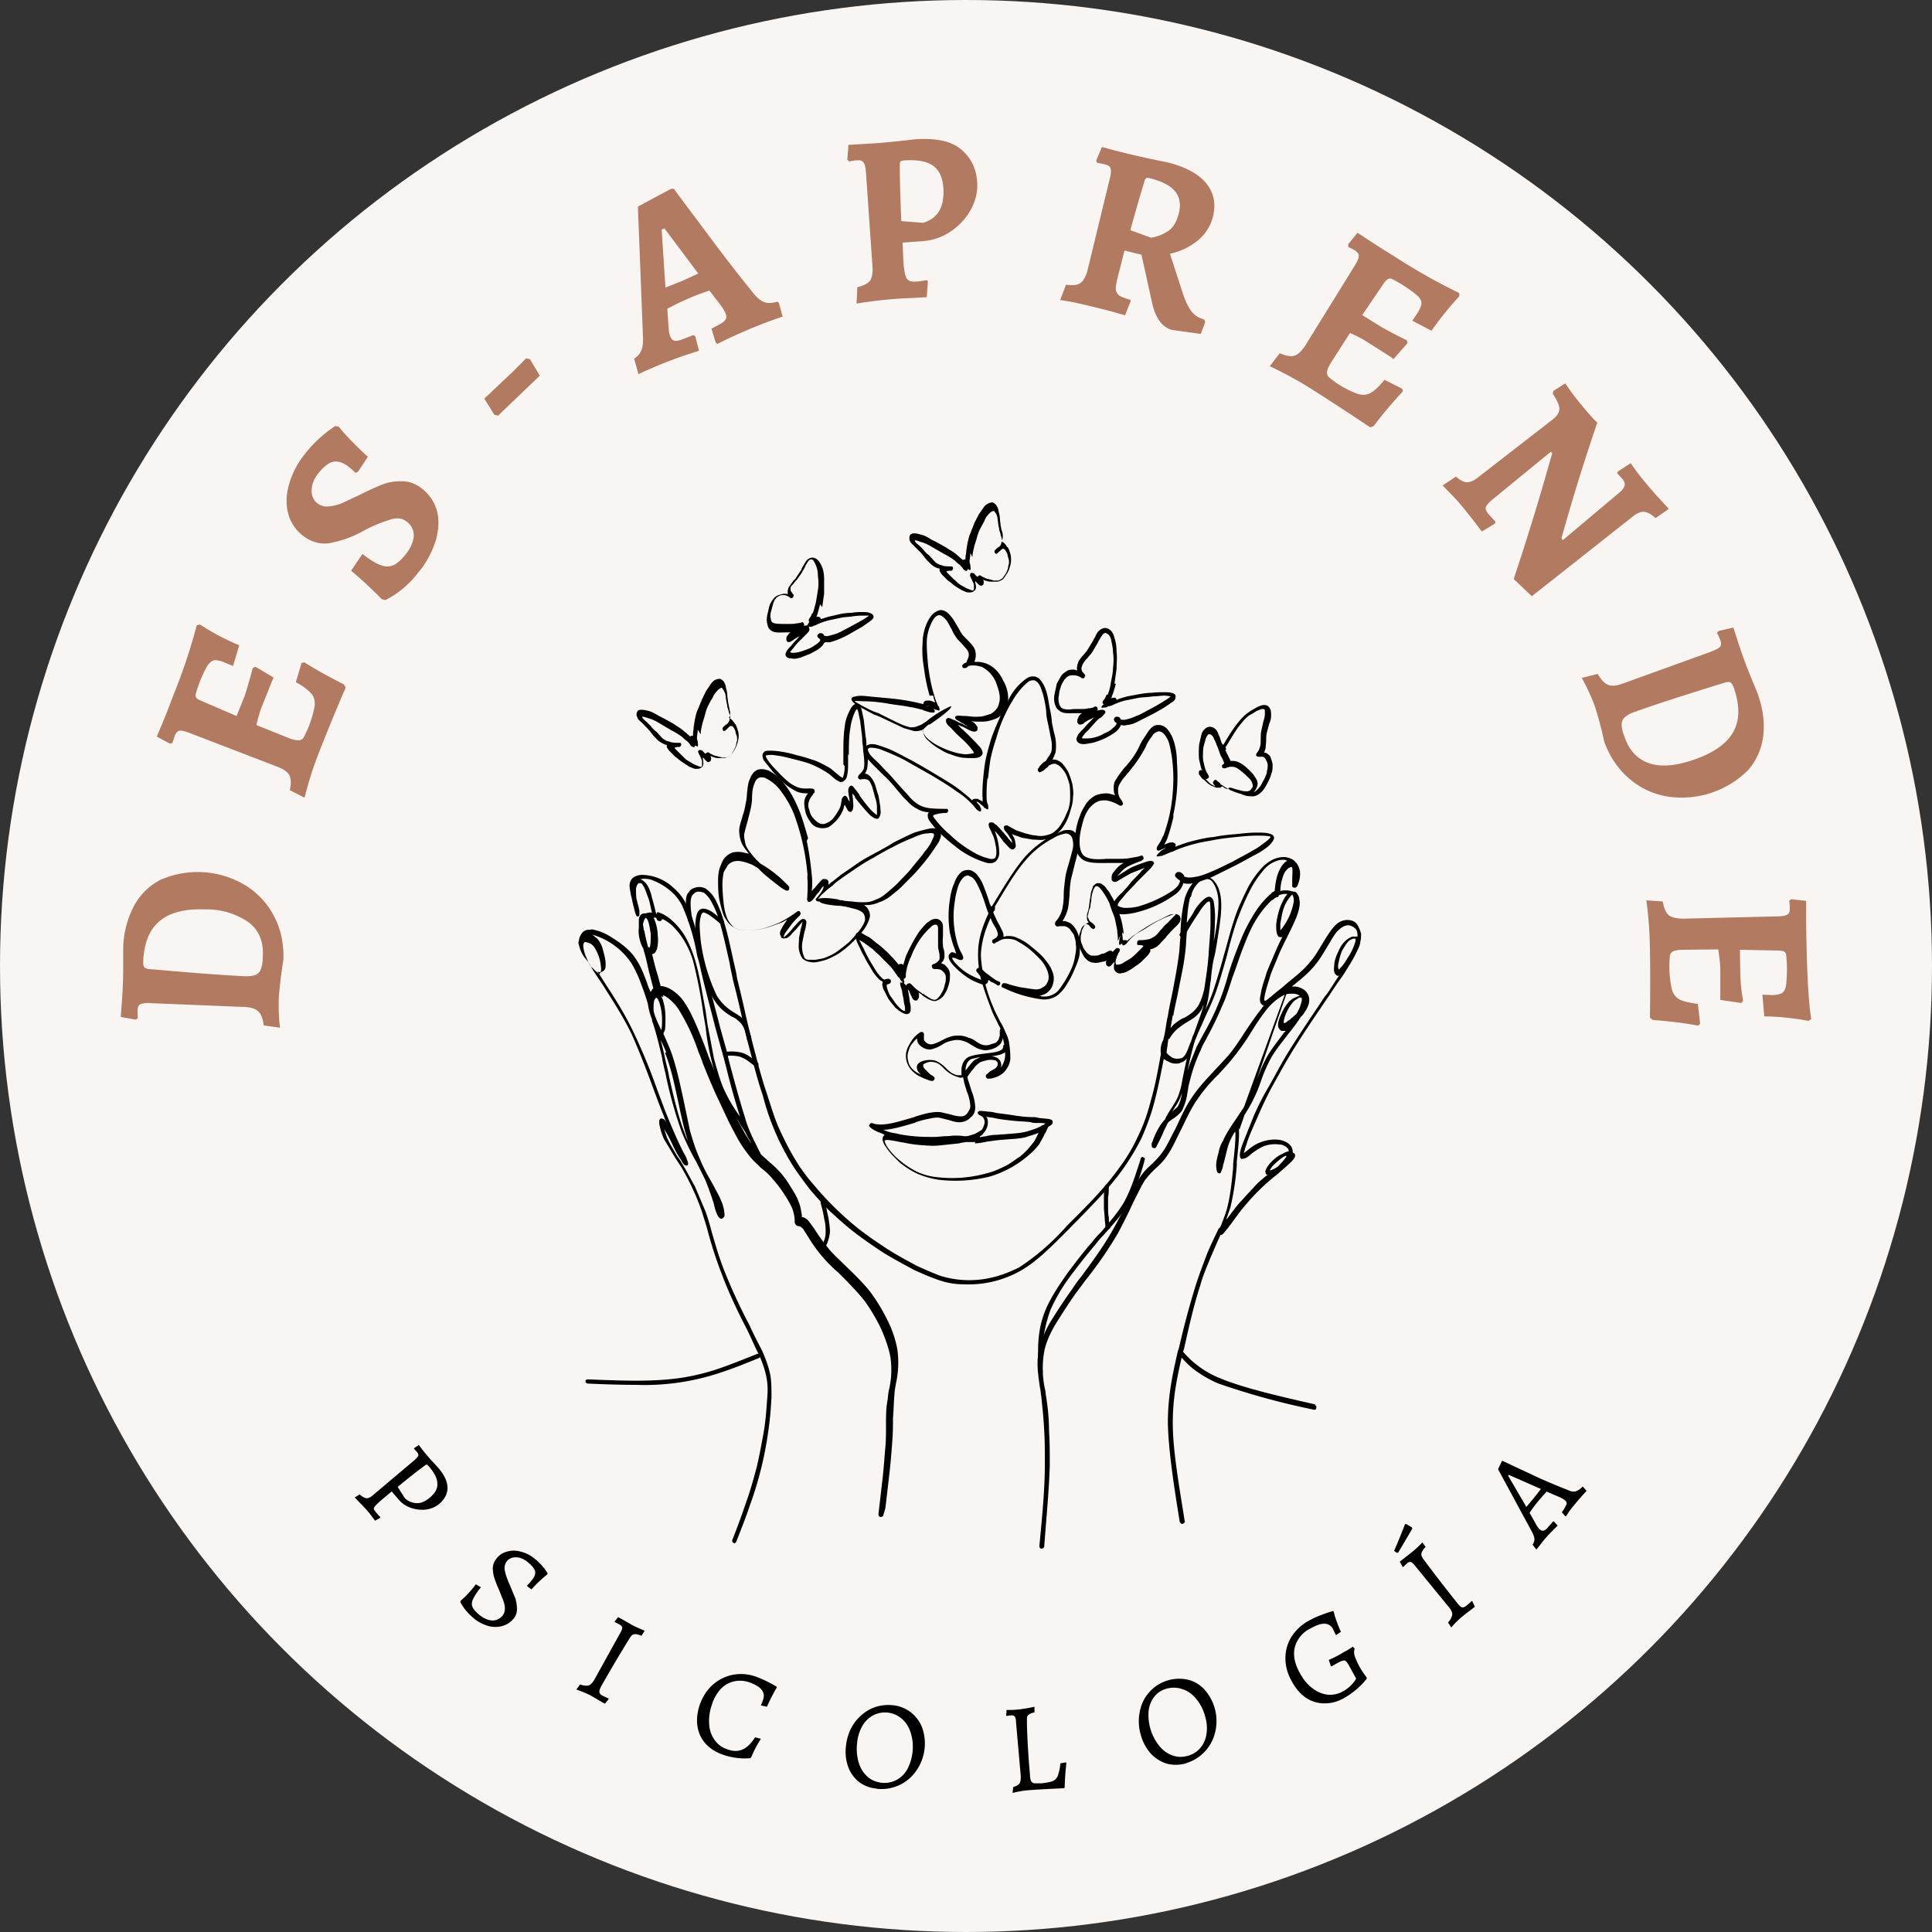 <svg xmlns="http://www.w3.org/2000/svg" width="1024" height="1024" viewBox="0 0 1024 1024"><rect x="0" y="0" width="1024" height="1024" fill="#333333" stroke="none"/><circle cx="512" cy="512" r="512" fill="#f9f5f2"/><g id="logo-desaprende" fill="#b27a61"><path d="M150.2 508.8a248.3 248.3 0 0 0-2.4 19.4 101.8 101.8 0 0 0 .6 16.5l-8.6-1.2c-.5-3.6-1.4-6.2-3-7.5-1.4-1.4-4-2.2-7.6-2.3l-49.2-2a13 13 0 0 0-5.5.5c-1 .5-1.5 1.5-1.6 3.2l.1 2.7v1.7l-1.2.6L64 539l.5-6.7a252.5 252.5 0 0 0 .8-21.4v-8.5a50 50 0 0 1 5.6-22 33 33 0 0 1 14-14 49 49 0 0 1 44.6 2.5 41.8 41.8 0 0 1 15.7 16.6c3.7 7 5.3 14.7 5 23.3zm-74.3 1c0 1.4.1 2.3.6 2.8.4.5 1.2.9 2.4 1 23.9 2.1 40.8 3.4 50.6 3.8 2.6.1 4.6-.1 6-.7a5 5 0 0 0 2.8-3.2c.6-1.5 1-3.8 1-6.8.4-7.6-2-13.5-7.3-17.7a39 39 0 0 0-23.2-7c-10.9-.4-19 1.7-24.3 6.3-5.4 4.5-8.2 11.7-8.6 21.5zm0 0"/><path d="M161.2 351c5.7 3.6 12.7 7.5 21 11.7l1 1.7c-6.5 15.2-11.5 27.6-15.2 37.2-2.6 6.8-4.7 13.9-6.6 21.2l-7.8-4c.8-3.5.7-6.2-.3-8-1-1.8-3.2-3.3-6.8-4.6l-46-17.7c-2.6-1-4.4-1.4-5.4-1.2-1 .2-1.8 1.1-2.5 2.7l-1.2 3.8-1.4.3-6.9-3.7 1-2.3c2.4-5.7 5-12.1 7.7-19.4a307 307 0 0 0 12.5-37.3l1.7-.4a122.8 122.8 0 0 0 20.8 11l-3.3 11-4.8-2c-2.4-1-4.2-1.2-5.5-1-1.2.4-2.4 1.5-3.6 3.4a66.9 66.9 0 0 0-5.9 14.6c-.1.8 0 1.5.5 2s1.3 1 2.6 1.5l18.6 8 4.5-11.2A542.4 542.4 0 0 0 134 354l1.4-.6 9.6 5.7-1 2.3-5.3 13.3c-1 2.5-1.9 5.7-2.8 9.6l17.2 6.9a16 16 0 0 0 5 1.2c1.1 0 2-.4 2.7-1.3a57.4 57.4 0 0 0 6-17c.2-2.6-.3-4.8-1.8-6.5a29.6 29.6 0 0 0-8.2-6l3-10.1zm0 0"/><path d="M222 303a50.5 50.5 0 0 1-17.6 15l-2-.4-2.8-2.8a221.3 221.3 0 0 0-13.5-12.3l6-8.9c3.8 3 7 5 9.6 5.9a9 9 0 0 0 7 0c2-1 4.2-3 6.6-6 2.5-3.3 3.8-6.4 4-9.5 0-3-1.2-5.6-3.7-7.5-2.3-1.8-5-2.2-8.1-1.3a76.8 76.8 0 0 0-16 6.8 59 59 0 0 1-17 5.9c-4.9.7-9.5-.6-14-4-3.8-3-6.4-6.8-7.7-11.5-1.3-4.8-1.2-9.9.3-15.3a45.1 45.1 0 0 1 8.2-16.1 67.7 67.7 0 0 1 13.2-13c1.6-1.1 2.7-1.8 3-2.2l2 .3a101 101 0 0 0 8.2 9c2.3 2.4 4.7 4.7 7.3 7l-5.3 8-1.4.5-1-1.1-2.4-2c-3-2.4-5.9-3.3-8.4-2.7-2.4.5-5 2.6-7.9 6.2-2.2 2.9-3.4 5.8-3.4 8.8a8 8 0 0 0 9 8.6c2.3-.2 4.5-.7 6.8-1.6l9.4-4.4c4.8-2.4 8.9-4.3 12.3-5.6 3.4-1.3 7-1.9 10.6-1.7 3.6 0 7 1.3 10.3 3.8 4 3.2 6.7 7.2 8 11.9 1.2 4.7 1 9.9-.6 15.5a49.5 49.5 0 0 1-9 16.8zm0 0"/><path d="m262 219.8-5.3-8.5 15.5-14.7 4.7-4.7 2-2 2 .5 5.2 8.7-22.1 21.2zm0 0"/><path d="m379.3 181.5-2.2-7.3 5.6-3c1.1-.9 1.8-1.6 2.1-2.3.3-.7.2-1.6-.2-2.7-.4-1-1.1-2.2-2.2-3.9L376 154a131.5 131.5 0 0 0-19.9 8.4l-2.4 1.2.7 10.5c.2 2 .4 3.3.8 4 .5 1.5 1.3 2.3 2.4 2.5 1 .2 2.6-.1 4.7-1l5.2-2 1 .6 2 7.7-7.4 2.4a244.2 244.2 0 0 0-24.7 10l-2.3-8.2c1.7-1 3-2.5 3.7-4.1.8-1.7 1.1-4 1-7.2l-2.7-69.3 17.5-9.4h1.6c3 4.2 9.3 12.5 18.7 25.1a864.6 864.6 0 0 0 23.4 30.2c2 2.5 3.9 4 5.7 4.7 1.8.7 4.1.6 7-.2l.8.6 2 7.3-6 2.1a267.3 267.3 0 0 0-28.6 12.4zm-18-32.5 8.8-4-17.9-23.9-1.5.6 2 30.7zm0 0"/><path d="M454.4 152.2c3.4-.8 5.7-2 6.8-3.5 1-1.6 1.5-4.2 1.2-7.9L459 91.6c-.2-2.8-.6-4.6-1.3-5.4-.6-1-1.7-1.4-3.3-1.2-1 0-1.9.1-2.7.3l-1.6.3-1-1 .6-7.8 16.2-1a567.5 567.5 0 0 0 19.3-2c11-.7 19.1 1 24.2 5.4 5.2 4.3 8 10 8.5 17 .4 5.2-.7 10-3.3 14.8a32.8 32.8 0 0 1-10.6 11.6 30 30 0 0 1-14.8 5.2l-10.8.8.4 9.7c.2 3.4.6 5.8 1 7.4.4 1.5 1 2.5 2 3 .8.5 2.1.7 3.9.5 1.2 0 2.3-.2 3.4-.4l2.3-.3.4.7-.6 8.3-6.5.4a232 232 0 0 0-30.7 3zm34.9-34.1c7.8-2.3 11.4-8.5 10.7-18.6-.4-5.5-2.2-9.3-5.5-11.7-3.3-2.3-8.3-3.2-15-2.8-1.1.1-1.9.3-2.2.6-.2.2-.4.8-.4 1.9 0 7.7.3 17.6.8 29.7zm0 0"/><path d="M621.3 174.9c-5.4-1.4-9-6.4-10.8-15L605 135l-9-2.2-3.6 14.2c-.8 2.9-1 5-1 6.4.2 1.4.8 2.4 1.8 3.2 1 .7 3 1.5 5.9 2.3l.2.7-3 7.5-7.8-2.2a512.5 512.5 0 0 0-20-4.8l-6.6-1.1 3.1-8.1c3.7.5 6.3.2 7.8-1 1.6-1.1 2.8-3.5 3.7-7l11.8-48.6c.6-2.5.7-4.2.3-5.1-.3-1-1.2-1.6-2.8-2a35.1 35.1 0 0 0-4.3-.9l-.5-1.1 3-7.3 6.3 1.7a480.3 480.3 0 0 0 28.3 6.4c9.6 2.4 16.4 6 20.5 10.9 4.2 5 5.5 10.9 3.8 17.9-1.2 4.8-3.8 9-7.7 12.4a35 35 0 0 1-15.1 7.3l6.7 20.6c1.4 4.4 3 7.7 4.7 9.9a12 12 0 0 0 6.7 4.3l.6 1.4-2.4 6.3zM610.1 126c3-.5 6-1.6 8.8-3.4 2.8-1.7 4.8-5 6-9.9 1-4.6.4-8.4-2.2-11.4-2.5-3-7-5.3-13.5-6.9-.8-.2-1.4-.1-1.8.1-.4.3-.7 1-1 2.2-2.6 8.5-5 17-7.3 25.3zm0 0"/><path d="M743.5 207.5c-4.7 5-9.9 11-15.5 18.4l-1.8.6c-13.7-9.2-25-16.5-33.8-22-6.1-3.7-12.6-7.2-19.4-10.4l5.3-6.9c3.3 1.5 6 1.9 7.9 1.3 1.9-.7 3.9-2.6 5.9-5.8l26-42c1.4-2.3 2.1-4 2.1-5 0-1.1-.6-2-2.1-3-1-.6-2.1-1.2-3.5-1.8v-1.5l4.9-6 2.1 1.3c5.1 3.5 11 7.2 17.6 11.3a316.7 316.7 0 0 0 34.2 19.3l.1 1.7a175.3 175.3 0 0 0-14.8 18.3l-10.1-5.3 2.8-4.3c1.4-2.2 2-3.9 2-5.2 0-1.3-.9-2.7-2.6-4.2a76 76 0 0 0-13.1-8.5c-.8-.3-1.5-.2-2.1.1-.6.4-1.3 1-2.1 2.2L722 167l10.3 6.4a262.5 262.5 0 0 0 13.4 7l.3 1.5-7.4 8.4-2.1-1.5-12.1-7.7c-2.3-1.5-5.2-3-8.9-4.6l-10 15.6c-1.2 2-2 3.6-2.1 4.7-.3 1 0 2 .8 3a50.1 50.1 0 0 0 15.5 9c2.5.7 4.7.6 6.7-.5s4.5-3.4 7.4-7l9.5 4.8zm0 0"/><path d="M802.3 306.9a1422.6 1422.6 0 0 0 20.4-66.7l-.7-.8-31.5 25.8c-1.7 1.5-2.7 2.7-3 3.6-.2 1 .2 2.2 1.3 3.5l3.8 4.2-.2 1-7 4.2a413.6 413.6 0 0 0-10.2-13 95.6 95.6 0 0 0-6.2-6.9l-4.4-4.5 7.1-4.7c2 1.8 3.8 2.8 5.5 3 1.8 0 3.6-.6 5.7-2.2l40.6-31.5c2-1.7 3-3.5 3-5.3 0-1.7-1.2-4.4-3.5-8l.3-1.4 6.3-4 3.5 5a223.8 223.8 0 0 0 10 12.2 47 47 0 0 0 3.5 3.6 1107.8 1107.8 0 0 0-19 61.3l.7 1 30.2-25.4c1.5-1.3 2.3-2.5 2.6-3.6.2-1-.1-2-1-3.2l-3-3.3.4-.9 6.8-4.4a140.3 140.3 0 0 0 10 12.9c1.7 2 3.6 4.2 5.8 6.5l4.4 4.8-7 4.9c-2.2-2-4.1-3-5.9-3.3-1.7-.2-3.6.5-5.6 2L811.9 316zm0 0"/><path d="M850.3 393.2a199.2 199.2 0 0 0-5-18.9 116 116 0 0 0-6.9-15l8.4-2.1c1.9 3.2 3.7 5.1 5.6 5.8 1.9.8 4.5.5 8-.8l46.2-16.7c2.6-1 4.2-1.8 5-2.6.7-.8.8-2 .2-3.6l-1-2.4-.8-1.5 1-1 7.7-1.8 2.1 6.4a247.2 247.2 0 0 0 7.3 20.1l3.3 8c2.9 8 4 15.6 3.2 22.5-.8 7-3.4 13-7.7 18.2a49.8 49.8 0 0 1-42.3 14.5c-7.9-1.2-14.8-4.3-20.8-9.4-6-5-10.5-11.6-13.5-19.7zm68.5-29c-.5-1.3-1-2.1-1.6-2.5-.6-.3-1.4-.3-2.7 0-23 7.1-39 12.3-48.2 15.7a14 14 0 0 0-5.3 2.9c-1 1-1.5 2.3-1.5 4 0 1.6.6 3.9 1.7 6.7 2.5 7.1 7 11.7 13.4 13.7s14.5 1.1 24.2-2.4c10.3-3.7 17-8.7 20.2-15 3.2-6.2 3.1-13.9-.2-23.2zm0 0"/><path d="M900 543.6c-6.8-1.3-14.8-2.3-24-3l-1.5-1.2c.2-16.5.2-29.9-.1-40.2-.2-7.3-.8-14.6-1.8-22l8.7.6c.6 3.6 1.7 6 3.2 7.3 1.6 1.3 4.3 1.8 8.1 1.8l49.3-1.2c2.8 0 4.6-.4 5.5-1 .9-.5 1.3-1.6 1.2-3.3 0-1.1 0-2.4-.3-4l1.1-.8 7.9.9v2.5c-.1 6.1 0 13 .2 20.8.4 19.2 1.3 32.3 2.5 39.3l-1.4 1a136.5 136.5 0 0 0-23.5-2.4l-1-11.5 5.2.2c2.5 0 4.3-.5 5.4-1.2 1-.8 1.7-2.2 2-4.4a74.8 74.8 0 0 0 0-15.8c-.2-.9-.6-1.4-1.2-1.7-.6-.3-1.6-.4-3-.5l-20.3-.4.2 12.2a88 88 0 0 0 1.5 14.9l-1 1.1-11.1-1.6v-16.8c-.1-2.8-.5-6-1.1-10l-18.5.2c-2.4 0-4.1.3-5.1.7-1 .4-1.7 1.2-2 2.2a56.8 56.8 0 0 0 1 18 8.6 8.6 0 0 0 4 5.4c2 1 5.2 1.8 9.8 2.4l1.2 10.5zm0 0"/></g><g id="logo-icon"><g id="logo-icon-face"><path d="M468.2 803c0 .7-.8 1-1.5 1-.8 0-1.1-.7-1.1-1.5l2.2-19c.7-5.9 1-11.8 1.5-16.7.3-4.1.3-7.8.3-11.5 0-4.9 0-9 .8-13 .3-1.9.3-3.7.7-5.3a46.4 46.4 0 0 0 .8-17.9c-.8-4.4-2.6-9.6-4.9-14.8a96 96 0 0 0-8.9-15c-4.5-5.5-9.3-10.4-13.8-14.8a77.4 77.4 0 0 1-16-19l-2.6-4.1c-1.1-1.2-1.9-1.5-2.2-1.5a2 2 0 0 1-1.9-1.1c-.4-.4-.4-1.2-.4-1.9 0-1.5-.3-3.7-1.4-6.7a58.4 58.4 0 0 0-4.5-7.8c-1.9-3-4.1-5.6-6-7.8-1.9-2.3-4-4.1-6-5.6-1.8-1.9-3.7-3.4-5.5-5.6a78.5 78.5 0 0 1-5.6-7.8c-1.8-3-3.7-6.7-6-11.2l-7-14.9c-2.3-5.2-4.5-10.4-6.7-16a78 78 0 0 0-2.3-6 105.3 105.3 0 0 0-10.4-22.3 24 24 0 0 0-6-6.4 10 10 0 0 0-4-1.8 10.5 10.5 0 0 1 1.8 4c.8 2.7 1.1 5.6 1.1 8.3 0 2.6 0 5.2-.3 6.7l-.8 1.8 3.4 7.9c3.3 8.5 5.2 17.8 7.4 27.8l3.3 15.8c1.5 5.2 3 10 5 14.4 2.1 5.3 4.7 9.8 7 13.8 1.8 3.4 3.3 6 4.4 8.6 1.5 3.3 1.9 6.4 1.9 7.8 0 .4 0 1.1-.4 1.1-.4.8-1.1 1.2-1.8.8-.4 0-.8-.8-1.2-1.1a23.5 23.5 0 0 1-2.2-6.5 151 151 0 0 0-4.8-13.3l-4.5-9c-2.6-4.5-5.2-9.7-7.8-16a226 226 0 0 1-8.6-31c-.7-2.9-1.5-6.2-1.8-8.4-1.5-6.4-3-12.7-5-18.7-.3-.3-.3-.7-.3-1.5a33.2 33.2 0 0 1-2.2-8.2c-1.1-3.7-2.2-7-3.4-10a63.6 63.6 0 0 0-5.1-11.2 37.4 37.4 0 0 0-21.3-15.6c1.1.4 1.9 1.5 3 2.2a15 15 0 0 1 3 6c.7 2.6 1.4 5.2 1.4 7.4 0 1.2 0 1.8-.3 2.6a3 3 0 0 1-1.5 1.5c-.7.4-1.5.4-2.2 0 0 0-.4 0-.4-.3l4 6.3c4.5 7 10.2 15.6 15 25.7a310.3 310.3 0 0 1 12.6 30.5l4.5 12c3.7 9.2 7 16.6 9.3 21.1.8 1.5 1.5 2.6 1.9 3.7.3 1.2.7 1.5.7 1.9.4 1.9-.4 2.3-1.8 1.5-.4 0-.4-.4-.8-.8-.4-.7-1.5-2.6-3-4.8-.7-1.5-1.8-3.3-2.6-5.2-1.4-3-3-6-4.4-8.2l1.5 4.5c1.5 3.3 3.3 6.3 5.5 10 1.2 1.5 2.3 3.4 3.4 5.3 1.8 3 3.7 6.7 6 10.8l5.5 13c1.2 3.4 2.3 7 3.4 11.2 1.9 6.6 4 14.1 7.4 22.3a298 298 0 0 0 12.7 27.2c2.2 4.9 4.5 9.3 6.3 12.7 2.3 5.1 3.7 9.2 4.5 13 .7 3.7.7 7.4.7 12.3-.3 5.2-.7 11.5-1.8 18.6a189.4 189.4 0 0 1-9.7 38.7c-2.2 6.7-4.8 13-7.1 19-.4.8-.7 1.1-1.5.8-.7-.4-.7-.8-.7-1.5a392.4 392.4 0 0 0 7-19c2.3-6.3 4.2-13 6-19.8 1.5-6.3 2.6-12.6 3.7-18.5 1.2-7.1 1.5-13.5 1.9-18.7.4-4.8 0-8.2-.7-11.5a55.7 55.7 0 0 0-4.5-12.3c-1.9-3.7-3.7-8.2-6-12.7-4.5-8.6-9.2-18.6-12.6-27.6a227.1 227.1 0 0 1-7.5-22.7c-1-4-2.2-7.4-3.3-11.1a132 132 0 0 0-10.8-23.5l-3.4-5.2-6-10a33.6 33.6 0 0 1-2.5-8.3V594c.4-1 .7-1.5 1.8-1 .4 0 .8.3 1.2.7.3.3.3.7.7 1-.7-1.4-1.1-2.9-1.9-4.8a408 408 0 0 1-4.5-11.8c-3.7-10.1-7.8-20.9-12.2-30.6-4.8-9.7-10.5-18.3-14.9-25.3l-5.2-7.8-2.3-4.2-2.2-2.6a17.7 17.7 0 0 1-3-6.6c-.4-.8-.4-1.9 0-2.6 0-1.5.8-2.6 1.5-3.8a4.6 4.6 0 0 1 3.7-1.8c.8 0 1.9-.4 2.6 0 2.3.4 5.2 1.5 7.8 3 3 1.8 6.4 4 9 6.3 2.6 2.2 4.5 4.4 6.3 7.4 1.9 3 3.4 6.7 5.2 11.6.4 1.5 1.1 3 1.9 4.8 0-.4.3-.4.3-.7.8-1.5 2.3-2.3 4.2-2.6h.4c1.8 0 4.4.7 7 2.6a22 22 0 0 1 6.3 6.6c3.7 5.6 7 13.8 10.5 22.8l2.2 6 6.7 16a177 177 0 0 0 7 14.5c2.3 4 4.2 7.8 6 10.8 2 3 3.4 5.6 5.3 7.4 1.8 1.9 3.7 3.7 5.5 5.2 1.9 1.9 4.1 3.4 6 5.6 2.3 2.3 4.5 5.2 6.3 8.2 1.9 3 3.8 6 4.5 8.2 1.5 3.4 1.5 6 1.9 7.4v1.2c.7 0 2.2.4 3.7 2.2l3 4.1c1.8 3 4.5 6.7 7.8 10.8 2.2 2.6 4.8 4.9 7.4 7.5 4.5 4.4 9.7 9.2 14.2 14.8a96 96 0 0 1 9.3 15.3 57.1 57.1 0 0 1 5.2 15.3 50.7 50.7 0 0 1-.8 18.5c-.3 2-.7 3.8-.7 5.3-.4 4-.4 8.2-.8 12.7 0 3.3 0 7-.3 11.5-.4 5.3-.8 10.8-1.5 17.1l-2.2 19zm-44.4-154.6ZM350.5 546c.4-1.5.4-3.4.4-5.6 0-2.6-.4-5.6-1.1-7.9-.4-1.8-1.2-3-1.6-3.7h-.4s-.3 0-.3.4c-.4.4-.8.7-.8 1.5-.3 1.1-.3 2.6-.3 4.5.3 3 2.2 6.7 4.1 10.8zm2.6 12c-.7-2.3-1.9-4.6-3-6.8 1.1 3.7 1.9 7.4 2.6 10.8.8 3.3 1.5 6 1.9 8.5 2.6 11.6 5.2 22.4 8.5 30.6.4 1.5 1.1 2.6 1.5 3.7l-1.1-3.7c-1.5-5.2-2.6-10.4-3.7-15.6-2.2-10.1-4-19.4-7.4-27.6zM313 512l3 3c.7.4 1 .7 1.4 1.1h.4l.4-.4c0-.3.4-1 .4-1.8a22.7 22.7 0 0 0-3.7-12 5.8 5.8 0 0 0-3-2.2c-.4 0-1.1-.4-1.5-.4-.4 0-.8 0-.8.4l-.3.4c-.4 1 0 3 .7 5.5.8 1.9 1.5 3.8 3 6.4z"/><path d="M311.4 733.3c-.7 0-1.1-.7-1.1-1.1 0-.8.7-1.1 1.1-1.1 8.5.3 17.5.7 25.7.7 8.1 0 16.4-.4 23.8-1.5a113.9 113.9 0 0 0 20.9-5.2c6.6-2.3 13-4.9 19.3-7.4.8-.4 1.5 0 1.5.7.4.7 0 1.5-.7 1.5-6.3 2.6-12.7 5.2-19.4 7.4a126.4 126.4 0 0 1-45.4 6.7c-8.6 0-17.2-.3-26-.7z"/><path d="M436.2 663.6c-.4.4-1.2.8-1.5.4-.4-.3-.8-1-.4-1.4 1.5-2.7 3.3-5.6 3.3-9.3 0-2.3 0-4.5-.7-7.1-.4-2.6-1.1-5.6-1.9-8.6 0-.8.4-1.2.8-1.5.7 0 1.1.3 1.5.7.7 3 1 5.6 1.8 8.6.4 2.6.8 5.2.8 7.4-.4 4.5-1.9 7.5-3.7 10.5v.4z"/><path d="M553.4 819.7c0 .7-.7 1.1-1.5 1.1-.7 0-1-.7-1-1.5 1.4-14.8 2.9-29.7 2.9-43.5 0-6.4 0-12.7-.4-18.3-.3-6.3-1-12.3-1.5-17.5-.3-1.5-.3-3-.7-4.5-1.1-7.8-2.2-14.5 0-22a53 53 0 0 1 6.3-14.1c3-4.8 6.4-10 10.1-15.2 1.9-2.7 3.3-5 5.2-7.2 6-8.1 12.3-16.7 17.1-25.3 3-5.2 5.6-10.7 7.8-15.3 2.3-4.8 4.5-9.2 6.4-12.2 1.9-3 4.1-5.2 6.3-7.1 2.3-2.3 4.5-4.5 6.7-7.8 1.9-3 3.7-7 6-11.2 2.6-5.5 5.2-11.5 8.6-16.4 3.7-5.5 7.7-9.7 11.8-14.1 2.7-3 5.3-5.6 7.9-8.6 3.3-4 6.7-9.3 9.6-13.8 2.6-3.7 5-7.4 7.5-10.4.4-.7 1.1-1.5 1.5-1.8-.4 0-.7 0-1-.5-1.2-.7-1.6-2.6-.8-5.5.3-2.6 1.4-6 2.6-9.7 1-3.7 3-7.4 4.4-11.1 1.5-3.4 3-6.8 4.5-9.7-.8.3-1.1.3-1.9 0 0 0-.4 0-.4-.4-.7-.8-1-3-1-5.2 0-2.3.7-5.3 1.4-7.9a31 31 0 0 1 3-7c.4-.8 1.1-1.5 1.5-2.2h-1.1c-1.2 0-2.3.3-3.4.7 0 .7-.7 1.1-1.1 1.1h-.4c-.3.4-.7.4-1 .8-.5.3-.8.7-1.2.7a47.2 47.2 0 0 0-7.4 8.9c-2.7 4-5 9-7.1 14.5-2.3 5.6-4.1 11.6-6.4 17.6-1.8 5.5-3.3 10.7-5.5 15.2a170.8 170.8 0 0 1-7.9 16.4c-1 2.2-2.6 4.4-3.3 6.7-1.5 3-2.6 6-3.7 9-1.1 3.3-1.9 6.3-2.6 9.2-.4 1.2-.4 2.7-.8 4.2a29.3 29.3 0 0 1-3 10 18.4 18.4 0 0 1-4 3.7c-1.2.8-2.3 1.5-3.4 2.6-1.1 2.3-2.3 4.5-3 6.4-1.5 3.3-3 6-3.3 6.7-.4.3-.8.3-.8.3-1.1 0-1.5-.3-1.5-1.8 0-.4 0-.8.4-1.5a39 39 0 0 1 4.8-9.7c.8-.8 1.1-1.5 1.9-2.2.4-1.2 1-1.9 1.5-3l2.6-4.1c1.4-2.2 2.6-4 3.7-7.8.8-2.2 1.2-5.3 1.8-8.2 1.2-5.6 2.3-12 4.6-18a84.8 84.8 0 0 1 5.5-13.3c1.9-4 4.1-8.6 6-14.2 1.8-5.5 3.7-11.8 5.5-18.5 1.9-6.4 3.4-12.7 5.3-18.3 1.8-6 4.4-11.2 6.7-16a48.2 48.2 0 0 1 7.4-11.1c2.3-2.7 4.5-4.2 6.7-5.3 2.6-1.1 5.2-1.5 7.1-1.1 1.9.4 3.7 1.1 4.8 2.6 1.2 1 1.9 3 2.3 4.8a14.2 14.2 0 0 1-1.1 7c0 .5-.4.9-.4.9-.3.7-1.1 1-1.8.7-.5 0-.8-.4-.8-.7v-3c0-2.3.3-5.6 0-6.7 0 0 0-.4-.4-.4h-.4c-.3 0-.7.4-1 .4-.8.7-1.6 1.4-2.3 2.6a24.8 24.8 0 0 0-2.2 9.7c1-.4 1.8-.4 3-.4 1.4 0 2.9.4 4 .7h.4c.7 0 1.5.8 1.8 1.5.5.8.8 1.5.8 2.3.4 1.4.4 3 0 4.8-.7 3.7-2.6 7.8-5.2 13l-1.1 2.3c-1.5 3-3.4 6.7-4.9 10.4-1.4 3.7-3.3 7.4-4.4 11.2-1.1 3.7-2.2 7-2.6 9.3-.4 1.9-.4 3 0 3 .4.3 3-1.9 6-4.5l3.3-2.6 3-2.6c4-3.3 8.5-6.7 12.3-11.6 2.2-2.5 4-5.9 5.9-8.9 2.2-3.7 4.5-7.4 6.7-9.6a9 9 0 0 1 6.4-3c2.2 0 4 .7 5.2 2.2 1 1.5 1.8 3.4 2.2 5.2 0 1.2 0 2.6-.4 4.1 0 1.1-.7 3-1.5 4.5-1 2.2-2.2 4.4-3.7 7-1.5 2.3-3 5-4.8 7.5-1.9 2.6-4.2 6-6.8 10l-.3.4c-5.6 8.3-13.8 20.1-20.5 31.3-3.4 5.6-6.3 11.2-9.3 16.4a214 214 0 0 0-7.8 16.4c-2.3 5.2-4.5 10-5.6 13.8-.8 2.2-1.1 3.7-1.5 4.8l1.5-1.1c1.8-1.5 4.4-3.7 7.8-4.8a20.1 20.1 0 0 1 9.3-1.2c3 .4 5.6 1.9 6.7 3.8.4.7.7 1.8.7 3 .8.3 1.2.7 1.2 1.4 0 .4 0 1.1-.4 1.5-1.1 1.9-4.8 4.9-9 8.6a108.3 108.3 0 0 0-16.6 16c-2.7 3-5.3 6.7-7.5 9.7a72.4 72.4 0 0 1-4.8 6c-.8.7-1.5.3-2 0-.6-.8 0-2.3 1.2-4.9.8-2.2 2.2-5.6 3-8.5 1.8-6.8 2.6-14.3 3.3-22v-1.9c.8-7 1.5-14.5 1.1-17.1l-.3.4a31.6 31.6 0 0 0-3.4 7c-1 3.4-1.8 7.4-2.6 10-.3 1.2-.3 1.9-.7 2.7 0 .4-.4.7-.4 1.1 0 .4-.4.4-.4.8-.3.3-.7.3-1 0h-.4c-.4-.4-.9-1.9-.9-4.2 0-1.5.5-4 1.2-6.3.4-2.2 1.1-4.5 2.3-6.3 1.8-4.1 4-7.4 6.6-11.2l6-9c1.8-3.3 3.3-7 4.8-11 1.9-4.6 3.4-8.7 5.6-12.8 2.6-4.8 6.3-9.2 9.3-13.4l1.1-1.1h-2.2a3 3 0 0 1-1.5-1.5c-.4-.4-.4-1-.4-1.8 0-1.5.8-3.8 1.9-6 .7-1.8 1.9-3.7 3.3-5.5a9.7 9.7 0 0 1 3.4-2.7l2.6-1.1h.4a6.3 6.3 0 0 0-3.7-1.1h-1.5c-2.3 0-4.1 1-6.4 2.6a31.7 31.7 0 0 0-7 7 126 126 0 0 0-7.1 10.5 129 129 0 0 1-9.7 13.8c-2.6 3.3-5.2 6-7.8 8.9a83.8 83.8 0 0 0-11.6 13.8c-3.3 4.8-5.9 10.8-8.5 16-2.3 4.5-4.1 8.6-6 11.5-2.2 3.7-4.4 6-7 8.3a54 54 0 0 0-6 6.6c-1.8 3-4 7.5-6.4 12.3-2.2 4.9-4.8 10-7.8 15.7A213.7 213.7 0 0 1 575 679c-1.8 2.6-3.7 4.9-5.2 7-3.7 5.3-7 10.5-10 15.3-3 4.9-4.9 9.3-6 13.4a51 51 0 0 0 0 21.3c.4 1.4.4 3 .7 4.4.8 5.2 1.5 11.2 1.5 18 .4 5.5.4 11.8.4 18.2-.4 13.8-1.9 28.6-3 43.9v-.7zM682 523.3c.7 0 1.5-.4 2.2-.4h1.9c1.8 0 3.7.7 5.2 1.8a6.9 6.9 0 0 1 2.6 4.5v1.1c0 1.9-1 4.2-2.6 6.4-.3.7-1 1.5-1.8 2.2a81.8 81.8 0 0 1-6.3 8.6c-3 4-6.8 8.6-9.4 13-2.2 4.1-4 8.2-5.5 12.6a79 79 0 0 1-10.8 20.9l-1.6 2.2 26.5-73zM683 541l4.2-3.7c1-1.8 1.8-3.3 2.2-4.9.7-1.8.7-3 .4-3.7h-.8c-.4 0-1.1.4-1.5.8a7 7 0 0 0-2.6 2.2 21.1 21.1 0 0 0-3 4.9 17 17 0 0 0-1.5 4.8v.8h.4c.7 0 1.5-.8 2.2-1.5zm-2.6 1.5zm-24.1 54.8c1 2.6 0 10.8-.8 18.6v1.8a140.2 140.2 0 0 1-3.4 22.4l-2.2 6.3.7-.7c2.3-3 4.9-6.8 7.8-9.7 2.6-3 5.2-5.6 7.5-8.2 1.8-1.8 4.1-3.7 6-5.2-.8 0-1.1-.4-1.1-1.1 0-.4-.4-.7 0-1.1.3-1.1 1.4-3 3-4.5 1.4-1.5 3.6-3.4 5.5-4.1 1.5-.8 2.6-1.5 3.7-1.5 0-.7 0-1.1-.4-1.5a6 6 0 0 0-4.8-2.2c-2.6-.4-5.6 0-8.2 1a32.8 32.8 0 0 0-7.1 4.6c-1.1 1-2.3 1.8-3 1.8-1.1.4-1.9.4-2.2-.7-.4-1.1 0-3.7 1.5-7.5l5.5-13.8a134.3 134.3 0 0 1 8.3-16.3c3-5.3 5.9-10.8 9.2-16.4 6.8-11.1 15-23 20.5-31.3l.4-.4c3-4 4.8-7.4 6.7-10l.4-.4c-.7 0-1.5 0-1.8-.7-.5-.4-.8-.8-.8-1.5-.4-1.1 0-2.6 0-4.2.3-2.2 1.1-4.4 2.2-6.6.8-1.9 1.9-3.8 3.4-5.2a10.5 10.5 0 0 1 4-2.6h2.7v-.8c0-1.5-.4-3-1.5-3.7a5.6 5.6 0 0 0-3.4-1.5c-1.4 0-3.3.8-4.8 2.3-2.3 1.8-4.1 5.5-6.4 9.2-1.8 3-3.7 6.3-5.9 9-3.7 4.8-8.5 8.5-12.7 11.9l-2.2 1.8-25.7 74.2-.7-1.5zm25.2 15.2c-.3.4-1 .4-1.5.8a47.2 47.2 0 0 0-4.8 4 13.5 13.5 0 0 0-2.2 3h.4c1-.3 2.6-1 4-2.1 1.5-1.6 3.4-3.5 4.5-5.3zm37-114.2v-.8h-1.2c-1.1.4-2.2.8-3 1.9-1 1.1-1.8 2.6-3 4.5-.7 1.8-1.4 4-1.8 6.3-.4 1.5-.4 2.6 0 3.4v.3s.4 0 .4-.3a22.9 22.9 0 0 0 4-5.3 32.3 32.3 0 0 0 4.5-9.3zm-33.6-24.2a20 20 0 0 0-4.9 8.5c-.7 2.6-1 4.9-1.4 7v3.5l.7-.8a32.2 32.2 0 0 0 6.3-13.8c.4-1.8 0-3.3-.7-4.4zm-11.2-.8c.8-.3 1.1-.7 1.9-1 .4-4.6 1.1-8.7 3-12 .7-1.5 1.8-2.6 2.6-3.4.3-.3.7-.3 1-.7-.3 0-.7-.4-1-.4-1.5-.3-3.8 0-6 1.1-1.8.8-4 2.3-6 4.9a54.2 54.2 0 0 0-7 10.8c-2.3 4.5-4.5 9.7-6.7 15.6-1.9 5.6-3.7 12-5.2 18.3-1.9 6.7-3.7 13-5.6 18.6-1.8 5.2-4.1 10-6 14.1-1.9 4.5-4 8.6-5.6 13-1.4 5-2.6 10.1-3.7 15.3l1.1-3.3 3.7-9.3 3.8-7.1a129 129 0 0 0 13-31.3c1.8-6 4.1-12 6.3-17.5a89.7 89.7 0 0 1 7.5-14.8 44.8 44.8 0 0 1 9.3-10.9zm-49.5 113.2c1.1-1.8 1.9-4.4 2.3-7.4a25.4 25.4 0 0 1-3.8 7.8c-.4.7-.8 1.5-1.5 2.2 1.1-.7 1.8-1.5 2.7-2.2z"/><path d="M604.5 614.1c.4-.7.7-1.1 1.5-.7.7.3 1 .7.7 1.4a110.2 110.2 0 0 1-8.6 22.8c-3 5.6-7 10.1-13 16.8-1.5 1.5-3 3.3-4.5 5.2a361.2 361.2 0 0 0-13 16.4 93.7 93.7 0 0 0-10.8 18.2 73.4 73.4 0 0 0-4.1 32.8c0 .8-.4 1.2-1.1 1.2-.8 0-1.1-.4-1.1-1.2-.4-10.8-1.2-21.6 4-33.5 2.6-6 6.8-12.3 11.2-18.6 4.5-6 9-11.9 13-16.4 1.5-1.9 3-3.7 4.6-5.2 5.5-6.3 9.6-11.2 12.6-16.4 3.7-6.7 6-14.5 8.6-22.3z"/><path d="M696.8 744.8c.8 0 1.1.8.8 1.6 0 .7-.8 1-1.5.7a393 393 0 0 1-50.3-13.8 60.6 60.6 0 0 1-13.4-7.8c-3.3-2.7-5.6-5.3-7.8-7.9-.4-.3-.4-1 0-1.8.4-.4 1.1-.4 1.9 0a50.3 50.3 0 0 0 20.4 14.8c12 5 31 9.4 50.3 13.8z"/><path d="M628 806.3c0 .7-.4 1-1.2 1.4-.7 0-1-.3-1.5-1-3-18.6-6-37.6-6.3-52.5 0-14.9 2.6-26.1 5.2-37.7l.8-2.6a440 440 0 0 1 8.9-33.1c1.8-5.6 3.7-10.4 5.5-15.3 1.9-4.9 4.1-9.2 6.4-14.1.4-.8 1.1-.8 1.5-.8.8.4.8 1.1.8 1.5-2.3 4.5-4.2 9.3-6.4 14.2-1.9 4.8-4.1 9.6-5.6 15.2-3.3 10-6 22-8.5 33.2l-.8 2.6c-2.6 11.5-5.2 22.3-5.2 36.9 0 14.8 3.4 33.4 6.3 52z"/><path d="M366.8 487.5c0 .7-.3 1.1-1 1.1-.8 0-1.2-.4-1.2-1.1-.7-4.8-1.8-10-.4-13.4 0-.3.4-.7.8-1 .7-1.6 2.2-2.3 3.7-2.7 1.5-.4 3.4-.4 4.9.4.4 0 .7.4 1.1.7a16 16 0 0 1 4.8 6 59.7 59.7 0 0 1 4.1 10.7c1.9 6 3.4 13 5.2 21.3.8 3.4 1.5 6.3 1.9 9.2a743.2 743.2 0 0 1 4.5 19.1c1.5 6.7 3.3 13.7 5.2 20.9 1.8 7 3.7 14 6 20.8 2.2 6.7 4 13 6.7 19 2.6 5.6 5.2 10.8 8.1 15.6a87.9 87.9 0 0 0 9.7 13.4 166.8 166.8 0 0 0 24.3 23.9c4.8 3.7 9.6 7 14.8 10.4 5.2 3.4 10.8 6.3 15.7 9 4.8 2.2 8.9 4 13 5.5a52 52 0 0 0 27.5.7c4.5-1 9.3-3 13.9-5.2a124.5 124.5 0 0 0 25.3-22l1.8-1.8 3-3c8.2-8.2 16.4-16.7 23-26a90.4 90.4 0 0 0 9.8-16.4c3-6 5.2-12.3 7-19.4 2.3-7.8 3.8-16.4 5.3-24.5v-.4c-.4-2.2 0-4.9 1.4-7.4v-.5l.4-1.5c.8-3.7 1.1-7.4 1.9-10.4.7-4.8 1.8-9.2 2.6-13.4 1.4-7.4 2.6-13.8 3.4-20.4.3-2.7.3-5.6.7-8.2-.4-.4-.7-1.2-.4-1.5l.4-.8A87.3 87.3 0 0 1 628 476c1.2-3.7 3-6.7 4.9-8.6 2.2-2.3 4.8-3 7-2.6 2.2.3 4.1 2.2 5.6 5.2 1.2 2.6 1.8 6 1.8 10 0 6-1.4 13.9-2.5 21-.4 2.5-.8 4.7-1.5 7.3-.8 3.8-1.2 7.5-1.5 10.9-.8 4.8-1.1 9.6-2.3 13.8-1 5.5-3 10.4-4.8 14.8-.4 1.5-1 2.6-1.5 3.7 0 .4-.3 1.2-.7 1.9-1.5 4.9-3 8.6-6.3 9.7-.4 0-.4 0-.8.4-1.8.4-4.1.4-6-.8-1-.3-1.8-1-2.6-1.4-1.4 7.4-3 15.2-4.8 22.2-1.8 7.2-4.4 13.9-7 19.8a124.8 124.8 0 0 1-10.1 16.7c-6.7 9.4-15.3 18-23.5 26.5l-3 3-1.8 1.9c-8.6 8.5-16.8 17.2-26 22.3a55.9 55.9 0 0 1-29.9 7 38.4 38.4 0 0 1-13-2.2c-4.5-1.5-8.6-3.3-13.4-5.5-4.8-2.6-10.5-5.6-16-9a258 258 0 0 1-14.9-10.4c-4.9-3.7-9.3-7.8-13.4-11.5a166.8 166.8 0 0 1-11.2-12.3c-3.4-4.5-6.8-9-9.7-13.8a131 131 0 0 1-14.8-35.4c-2.3-6.7-4.2-13.8-6-20.8-1.9-7.1-3.8-14.2-5.2-21.3-1.5-6.7-3-13-4.6-19-.7-3.7-1.4-6.3-1.8-9.2-1.9-8.3-3.4-15.3-5.2-21.3a46.8 46.8 0 0 0-4.1-10.4 15.8 15.8 0 0 0-4-5.2c-.5-.4-.5-.4-.8-.4-1.1-.4-2.3-.4-3-.4-1.2.4-2 1.2-2.7 1.9 0 .4-.3.4-.3.7-1.1 2.6-.4 7.5.3 12zm252.5 63a341.6 341.6 0 0 0-1 7.4c.7 1.1 1.8 1.8 2.9 2.6a6.2 6.2 0 0 0 4.5.4h.4c2.2-.8 3.3-4.1 4.8-8.2.4-.4.4-1.2.8-1.9.3-1.5 1-2.6 1.4-3.7 1.5-4.5 3.4-9 4.9-14.6-.4.8-.8 1.2-.8 1.9-2.2 4.1-5.2 5.6-8.1 7.4-1.5.8-3 2-4.5 3.1a19.7 19.7 0 0 0-4.9 5.9zm2.3-12.3-1.2 6.7c.8-.8 1.5-1.9 2.6-2.6 1.6-1.2 3-2.3 5-3 2.5-1.5 5.5-3.4 7.4-6.8a33.2 33.2 0 0 0 3.3-11.1c.7-4.5 1.5-10 1.9-15.7.3-5.5 1-11.8 1-16.7 0-4.9 0-9-.3-10.8-.4-.7-.7-.4-1.5 0a24.4 24.4 0 0 0-4.4 5.6 138.2 138.2 0 0 0-6.3 10c-.4 3.4-.4 6.7-.8 10-.7 6.8-2.2 13.5-3.7 21-.7 4-1.9 8.5-2.7 13.4zm9.2-62.6c-1 3.7-1.4 8.2-1.8 13.4l.4-.4c1.1-1.9 2.6-3.7 3.7-6a26 26 0 0 1 4.9-5.9c2.2-1.8 4-2.2 5.2.8a46.2 46.2 0 0 1 .7 11.5c0 3.4-.4 7.4-.7 11.2v-.8c1.5-7 2.6-14.5 2.6-20.5a21.7 21.7 0 0 0-1.8-9.2c-1.2-2.3-2.3-3.7-3.7-3.7-1.6-.5-3.5.3-5 1.8a13 13 0 0 0-4 7.4z"/><path d="M349.8 527.7c0 .8-.4 1.1-.8 1.5-.8 0-1.2-.4-1.5-.7l-3.4-13c-1-4.2-1.8-8.3-3-12v-.4c-.3-.7-1-1.8-1.4-3-.8-2.2-1.5-5.5-1.1-8.5v-4.5a6 6 0 0 1 1-2.2c.4-.4 1.2-.8 2-.8h.7c1-.3 2.2-.7 3.3-.3-.7-2.6-1.1-5.2-1.8-7.4-1.2-3-1.9-5.6-3-7.1-.4-.8-.8-1.2-1.5-1.2h-.7c-.4 0-.4.4-.8.8-.4.8-.7 1.5-.7 2.6 0 1.5 0 3.4.3 5.2.4 1.1.4 1.9.8 3 .4 1.5.7 2.6.7 3.7v.7c0 .8 0 1.2-.3 1.5-.8.4-1.2 0-1.5-.7-.4-.8-1.1-3.7-1.9-7-.3-1.2-.3-2-.7-3-.4-2.3-.8-4.1-.8-5.2a5.6 5.6 0 0 1 1.5-4.2c1.1-1 3-1.8 5.2-1.8a25 25 0 0 1 16.4 6.7c2.6 2.2 5.2 5.2 7 9 3.8 6.6 5.6 16 8.3 27.2a72.4 72.4 0 0 0 1.9 7.4c2.2 10 5.2 20.8 7.8 31l3.3 11.8c.7 3.3 1.5 6.3 2.2 9 2.6 9.6 5 18.5 7.5 26.3 1.1 4.1 2.6 7.5 4.1 10.9.4.3.4 1 .7 1.5 1.5 2.6 2.3 4.8 3 5.9.4.4.4.7.4 1.1.4.4.4.4.4.8.3 1.8-.4 2.2-1.9.7l-.4-.4c-.3-.7-1.8-3.3-3.3-7.4-.8-1.5-1.9-3-2.6-4.8-1.1-1.9-2.6-3.7-3.7-6a85.7 85.7 0 0 1-9.3-16.4 112 112 0 0 1-5-15.6 126.9 126.9 0 0 1-3.2-18l-1.2-7a254 254 0 0 0-5.5-28.3 47 47 0 0 0-5.3-11.5 36.4 36.4 0 0 0-6.7-7.9c-1.5-1.1-3-2.2-4.4-2.6 0 .4-.4 1.1-1.1 1.1-.8 0-1.2-.3-1.6-.7l-.4-1.1h-1.4a22.5 22.5 0 0 1 2.2 9.3c.4 3 0 5.6-.4 7.4-.4.8-.7 1.5-1.1 1.9-.4.4-1.1.7-1.5.7.8 3 1.5 6.4 2.6 9.8 1.2 4 2.3 8.5 3.4 13zm-8.3-34.6c.4 2.6 1.1 5.5 1.9 8.6 0 0 0 .3.4.3.3 0 .3.4.3.4s.4-.4.4-.7c.4-1.5.4-4.1.4-6.7-.4-2.6-.8-5.3-1.5-7.1-.4-.8-.8-1.2-1.1-1.5-.8.7-1.1 1.8-1.5 3.3 0 1.2.4 1.9.4 3.4zm7-9.7c2.4.7 4.6 1.9 6.8 3.7 2.6 2.2 5.2 5 7.5 8.6a60 60 0 0 1 5.2 11.9c2.6 7.9 4.1 18.3 6 28.3l1 7.1 3.4 17.9c1.5 5.6 3 10.8 4.8 15.3a82.3 82.3 0 0 0 9.3 16v.3l-.3-.7a413.8 413.8 0 0 1-7.4-26.5c-.8-3-1.6-6.3-2.3-8.5l-3.3-12c-2.6-10.3-5.6-21.2-7.8-30.9a72.4 72.4 0 0 0-1.9-7.4 112.8 112.8 0 0 0-7.9-26.4 24.8 24.8 0 0 0-6.6-8.2 32.5 32.5 0 0 0-9-5.3 11.4 11.4 0 0 0-6-.7h-1c.3 0 .7 0 1 .4.8.3 1.5 1 2.3 1.8 1.5 1.9 2.6 4.5 3.3 7.9.8 2.6 1.5 5.5 2.2 8.5z"/><path d="M401.5 563.1c.4.4.7 1.1.4 1.5-.4.4-1.1.7-1.9.4l-4-3a17.4 17.4 0 0 0-3.8-1.9 18.6 18.6 0 0 0-7.8-.3c-.8 0-1.2-.4-1.2-1.1 0-.8.4-1.2 1.2-1.2 3-.3 5.5-.3 8.6.4 1.4.4 3 1.1 4.4 2.2 1.5.8 2.6 1.9 4.1 3z"/><path d="M383.2 487.5c.4.4.8 1.1 0 1.8-.3.4-1 .8-1.8 0-1.9-1.8-4.1-3.3-5.6-4.4-1.5-.8-2.6-1.5-3.3-1.1-.8.3-1.1 1.8-1.5 4-.4 2.7 0 6.4.4 10.9a97.4 97.4 0 0 0 8.5 29 25.9 25.9 0 0 0 9.3 9l3.4 2.2c3.3 3 4.4 7 5.6 11.2v.7c0 .4-.4.7-.8.7s-.7 0-1.1-.3c-.4 0-.4-.4-.4-.8-.7-3.7-1.8-7.4-4.9-9.6a8 8 0 0 0-3-1.9c-2.9-1.8-6.6-4-10-9.7a68.2 68.2 0 0 1-5.2-12.6c-1.8-6-3-12-3.7-17.2a41.6 41.6 0 0 1-.4-11.5c.4-3.4 1.1-5.2 2.7-6 1.4-.7 3.7 0 5.5 1.1 1.9 1.1 3.7 3 6 4.5z"/><path d="M525 480.8c.5-.7 1.3-.7 1.6-.7.8.3.8 1 .8 1.4-3.7 7.5-7 14.9-7.5 24.2 0 4.1.8 8.3 1.5 12.4a84.8 84.8 0 0 0 4.5 14.4c1.5 3.8 3 6.4 4 8.6a34 34 0 0 1 2.7 5.2c0 .4.3.4.3.8.8 1.5 1.5 3.3 1.9 5.2v.4a46.1 46.1 0 0 1 .7 8.6c-.3 2.2-1 4-2.2 5.5-1.1 1.9-3 3-4.4 3.7-1.9.8-3.4 1.2-4.5 1.2h-1.2c-.3-.4-.7-.8-.7-1.2 0-.3 0-.7.4-1l1.8-1.6c1.1-.7 3-1.4 3.7-2.6 0-.3.4-.3.4-.7v-1.1c0-.4-.4-.8-.7-1.1-.4-.4-.8-.4-.8-.4a9 9 0 0 0-4.4 0c-1.5.4-3.4.7-4.5 1.9-1.5 1-2.3 2.6-3.4 3.7l-2.2 3c0 1 .3 1.8.7 3l1.5 4.8a25.4 25.4 0 0 1 1.9 8.5c0 2.3-.8 4.1-2.3 5.2a7.8 7.8 0 0 1-4.8 2.6c-2.2.4-4.5-.3-6.7-1l-4.8-1.2c-1.9-.4-3.7 0-5.6.4-2.3.4-4.5 1-7.1 1.8l-.7.4c-5.2 1.5-11.2 3.4-16 3.7h-1.2.4c1.8.8 4 1.6 6.7 1.9 3 .8 6.3 1.2 9.3 1.5 4.1.4 7.8.4 10.8.4 2.6 0 4.5-.4 6.4-.4 1.8 0 3-.3 4.8-.3 1.5 0 3.3 0 4.8.3h1.5c1.5-.3 2.6-.7 3.7-1 1.9-.8 3-1.6 4.2-2.3.7-.8 1-1.9 1.4-3a4 4 0 0 0-.3-3c-.4-1.1-1.5-1.5-2.3-1.9-.3-.3-.7-.3-.7-.7-.4-.8 0-1.1.7-1.5.4 0 1.9 0 4.5.4 1.5 0 3 .3 4.5.7 3 .4 6.6.8 10.7 1.5 3 .4 6 .7 8.6.7 1.1 0 1.9 0 3 .4 3 .4 5.2.4 6.3.8 1.1.3 1.5 1 1.1 2.2-.3.7-1 1-2.2 1.8-.7 1.2-1.1 2.7-1.9 3.7a40.6 40.6 0 0 1-2.2 4.2c-.7 1.5-1.8 2.6-3 4a56.3 56.3 0 0 1-23.5 14.3 76.1 76.1 0 0 1-27.5 1.8A47 47 0 0 1 486 622a46.6 46.6 0 0 1-9.3-6l-2.3-2.3a35.6 35.6 0 0 1-5.2-6.3c-1.5-2.2-1.9-4.4-.7-5.5l.3-.4c-.3-.4-1-.4-1.5-.8a19.8 19.8 0 0 1-5.9-3c-.7-.7-1.1-1.1-.4-1.8.4-.8 1.1-.8 1.9-.4 1.1.4 3.3.7 6 .4 4.4-.4 10.4-2.3 15.6-3.8l.7-.3c2.6-.8 4.9-1.5 7-1.9 2.3-.4 4.5-.7 6.5-.4l5.2 1.2c2.2.7 4 1 5.5 1s2.6-.7 3.4-1.8c.7-1.1 1.5-2.2 1.5-3.7a23.5 23.5 0 0 0-1.9-7.8c-.4-1.5-1.1-3.4-1.5-5.3 0-.7-.4-1.4-.4-2.2-.7.4-1.8.4-2.6 0a16.2 16.2 0 0 1-7.4-4.4c-1.5-1.5-3-3-4.9-3.4-1.5-.4-3-.4-4 0-1.2.4-2.3.8-2.3 1.5 0 .4 0 1.1.8 1.9l2.6 2.6c.3.3.7.7 1 .7 1.2.7 2 1.5 1.6 2.2-.4.8-.8 1.1-2.3.8-1-.4-3.3-1.1-5.5-2.3-1.5-.7-3-1.8-4.1-3a11.8 11.8 0 0 1-3-5.5 10.5 10.5 0 0 1 .7-6.7c.8-1.8 1.9-3.4 2.6-4.5 1.5-1.9 3.4-3.3 4.1-3.7 1.1-.4 1.5 0 1.9.7v3.4a4.5 4.5 0 0 0 1.8 1.8 4 4 0 0 0 3 .4c1.5-.4 3-1.1 4.5-1.9 1.5-.7 2.6-1.4 4.1-1.8 1.9-.8 3.4-.8 5.2-.8 1.9 0 3.4.4 5.2 1.2 1.5.3 2.6 1 3.7 1.8 1.2.8 2.3 1.5 3.7 1.9 1.2.3 2.3.3 3.4 0l3.4-1.1c.7-.4 1.1-1.2 1.5-1.5l.7-2.3v-1.4c0-1.2 0-1.9.4-2.3-.4-1-1.1-1.8-1.5-3-1.1-2.2-2.6-4.8-4-8.9-1.6-4.1-3.4-9.2-5-14.9a53.8 53.8 0 0 1-1.4-13c0-9.7 3.7-17.5 7.4-25.3zm7.3 72.7c-.4-1.2-.4-2.3-.8-3.4 0 .8-.4 1.5-.7 2.2-.4 1.2-1.5 1.9-2.6 2.7a12.6 12.6 0 0 1-4.5 1.5c-1.5.4-3 0-4.4-.4-1.6-.4-3-1.5-4.5-2.3-1.2-.7-2.3-1.5-3.4-1.8-1.1-.4-2.6-.8-4-.8-1.6 0-3 .4-4.5.8-1.1.3-2.6 1-3.7 1.8a19.7 19.7 0 0 1-5.3 2.3c-1.5.4-3 0-4.5-.7-1.4-.8-2.6-1.9-3-3-.3-.8-.3-1.5-.3-2-.7.5-1.5 1.2-2.2 2.3a9 9 0 0 0-2.3 4.2 8.4 8.4 0 0 0-.3 5.2 8.5 8.5 0 0 0 2.2 4.4c1.1 1.1 2.2 1.9 3.7 2.6.4 0 .4.4.8.4-.4-.4-.4-.8-.8-.8-1.1-1.4-1.5-2.6-1.1-4 .4-1.2 2.2-2.3 4-2.6 1.6-.4 3.8-.4 5.3 0 2.3.7 4.1 2.2 6 4 .7.8 1.5 1.5 2.6 2.3 1.1.7 2.6 1.5 3.7 1.5h1.9v-3.4c.3-2.6 1.4-5.2 4-6.4 2.6-1 6-1.4 9.3-1.8 3.4-.4 6.4-.8 7.9-1.9.7-.3 1-1.5 1-2.3zm.3 7.8c0-1.1.4-2.2 0-3.7l-.3.4c-1.5 1-4.1 1.5-6.7 1.8.7 0 1.5.4 1.8.4.8.4 1.2.4 1.5.7.8.8 1.5 1.5 1.5 2.3.4.7.4 1.8 0 2.6l.4-.4a12.4 12.4 0 0 0 1.8-4.5zm-16.4.8c1.1-.8 2.3-1.2 3.4-1.9l-4.8 1.1c-2 1.1-2.6 2.6-3 4.8v1.2l.7-.8c1.1-1.5 2.3-3 3.7-4.4zm.8 43.2h-5.2c-1.1.3-2.2.3-3.4.7l-10.4 1.1c-3.7.4-8.2 0-12.3-.4-3-.3-6-1-8.5-1.4-4.2-.8-7.4-1.5-8.2-.8-.4.4.3 1.5 1 3a34 34 0 0 0 7.2 7.8c2.6 2.2 5.6 4.1 8.5 5.6a33 33 0 0 0 10.8 3 67.9 67.9 0 0 0 26-1.9c4.2-1 7.5-2.6 10.6-4.1 2.9-1.5 5.1-3.4 7.4-4.8 1.9-1.5 3.3-3 4.4-4.1l3-3.7c.8-1.2 1.5-2.6 2.2-4.1l.4-.8c-1.8.8-4.4 1.5-6.7 2.3-4 1-8.6 1-12.3 1.4-1.5 0-3.3.4-4.4.4-1.9.4-3.7.4-4.9.8-1.8.3-3.7.7-5.5.7zm2.3-2.6c1 0 1.8-.4 3-.4a22 22 0 0 1 5.1-.8c1.5 0 3-.3 4.9-.3 3.7-.4 7.8-.4 12-1.5 2.5-.8 5.1-1.5 7-2.6.7-.4 1-.8 1.8-.8.4-.4.8-.8 1.1-.8-1-.3-2.6-.3-4.8-.3-1.1 0-1.9 0-3-.4-2.6-.4-5.5-.4-8.6-.7-3.7-.4-7.8-.8-10.7-1.5-1.9-.4-3.4-.4-4.5-.8l.4.4c.7 1.1.7 3 .4 4.5-.4 1.5-1.2 3-2.3 4.1-.3.7-1 1.1-1.8 1.5z"/><path d="M588.5 650.2c0 .8-.4 1.2-1.2 1.5-.7 0-1-.3-1.4-1 0-2-.4-3.8-.4-5.3 0-1.8-.4-3.3-.4-5.2v-5.5c0-1.9 0-3.8.4-5.7 0-.7.7-1 1.1-1 .7 0 1.1.6 1.1 1 0 1.9 0 3.7-.4 5.6v5.6c0 1.8 0 3.4.4 5.2 0 1.9.4 3.4.4 5.2z"/></g><g id="logo-icon-butterfly"><path d="M428 463.7a120.7 120.7 0 0 0-7.1-32c-1.9-4.9-4.5-9-6.7-12a22 22 0 0 0-7.9-7c-.3 0-.7-.4-.7-.4-1.5-.4-2.6-.4-3.4 0-1 .4-1.8 1.5-2.2 2.6 0 .4-.4.7-.4 1.1-.7 1.9-1 4.5-1 7 0 2-.4 4.2-.8 6l-1.5 6c-.7 2.6-1.5 5.2-1.9 7.4 0 1.9.4 3.4.8 5.3.7 1.9 1.8 3.3 3.3 5.2 1.1 1.5 2.6 3 4.5 4.8a63.6 63.6 0 0 1 15.3 12.3v1.2c-.4 1-.8 1-1.9.7-.4 0-.4-.4-.7-.4-1.5-.7-4.2-3-7.1-5.2-2.3-1.9-4.5-3.7-6.7-6l-.4-.3-1.9-1.2a26 26 0 0 0-6.3-2.2 9.2 9.2 0 0 0-4.5 0 8 8 0 0 0-3 1.9l-2.2 3.7a33.4 33.4 0 0 0-.7 6.7c0 3 .3 6.7.7 10.4.4 3 1.1 6 2.2 8.2 1.2 2.2 2.6 3.7 4.1 4.5 1.9.8 3.7 1.1 6.4 1.1 2.6 0 5.2-.3 8.2-1 3-.8 6-2 8.6-3.1a62 62 0 0 0 9.6-6c.8-.3 1.5 0 1.5.8.4.3 0 1-.4 1.5l-1 1a33.6 33.6 0 0 0-3.4 3.8l-3 4.1a6.5 6.5 0 0 0-1.1 2.6c.4-.3 1.1-.7 1.9-1.5 1-1 2.2-2.2 3.3-3.7 2.2-2.3 4-4.9 5.6-4.5 1.5.4 1.5 1.9 1 3.7 0 .8-.3 1.9-.7 3l-1 4.9a14 14 0 0 0 1 8.9c.4.7 1.2 1.1 2.3 1.1h3.7c1.5-.4 3-.4 4.9-1.1 1.8-.7 3.7-1.5 6-3 2.1-1.5 4.4-3.3 7-5.5 2.2-2.3 4-4.5 5.5-6.3 1.6-2.3 2.7-4.2 2.7-5.6 0-1.6-.4-2.7-1.5-3.7a12.4 12.4 0 0 0-4.5-1.9l-4.8-1.2c-1.1 0-1.9-.3-2.3-.3h-.7c-6.7-.4-10-1.5-10.4-2.3h-.4c-.4 0-.8 0-1.1-.3-.8-.8-.4-1.1 0-1.5.7-.8 2.6-3 3.4-4.8.3-.8.3-1.2.3-1.5-.7.3-1.5 1.8-2.6 3.3l-.8.8-2.2 3c-1.5 1.4-2.6 1.8-3 .3-.3-.4 0-1.1 0-1.9 0-1.4.4-4.8 0-10.4zm-.4-18c1.4 6.8 2.2 13.1 2.6 17.6a34.7 34.7 0 0 1 0 9l1-1.1.8-.8c1.5-1.8 3-3.7 4.2-4.5h1c.8 0 1.2.4 1.6.7.3.4.3.8.3 1.5v.8c.8-.4 1.1-1.2 1.9-1.5l5.2-4.1a251.9 251.9 0 0 0 7-4.8 72 72 0 0 1 9.3-5.6c3.4-1.9 7.5-4 11.2-6.4 3.7-1.8 7.4-3.7 10.9-5.2 3.3-1 6.3-1.8 8.5-2.2 2.6-.4 4.5.4 5.3 1.9.7 1.4.3 3-.8 5.2a143 143 0 0 1-4.5 6.7c-1.9 2.6-4 5.2-6.3 7.8-2.2 2.6-4.5 4.8-6.7 7a53.4 53.4 0 0 1-7.1 6.4 19.5 19.5 0 0 1-7 4.1 16 16 0 0 1-7.1 1.5h-.8l.4.4a6.7 6.7 0 0 1 2.6 5.5c-.4 2.3-1.5 4.5-3 6.8a45 45 0 0 1-6 6.7 50.1 50.1 0 0 1-7 5.9 35.3 35.3 0 0 1-6.3 3.3c-1.9.8-3.8 1.2-5.3 1.5a9 9 0 0 1-4.5 0 7 7 0 0 1-3.7-1.8 12.4 12.4 0 0 1-1.8-4.5c-.4-1.8 0-4 0-6.3l1-5.2c.5-1.1.5-2.3.8-3v-.4l-2.6 3c-1 1.5-2.6 2.6-3.3 3.7-1.1 1.2-2.2 2-3 2-.7 0-1.1.3-1.5 0-.7 0-1-.5-1-1.2-.5-.4-.5-1.1-.5-1.5 0-1.1.8-2.2 1.5-3.7l2.3-3.4c-1.2.4-1.9 1.1-3 1.5-3 1-6 2.3-9 3a36 36 0 0 1-8.5 1.1c-3 0-5.2-.3-7.5-1.5-2.2-1-3.7-3-5.2-5.5-1.1-2.3-1.9-5.7-2.6-8.7-.8-3.7-.8-7.7-.8-10.8 0-3 .4-5.5 1.2-7.4.7-1.8 1.4-3.7 2.6-4.8a9.6 9.6 0 0 1 4-2.6 14 14 0 0 1 5.6 0c1.2.4 1.9.4 3 .7l-.3-.3c-1.5-1.9-3-3.8-3.7-5.6-.8-1.9-1.2-4.2-1.2-6.4 0-2.6 1.2-5.2 1.9-8.2.7-1.8 1.1-3.7 1.5-6 .4-1.8.7-3.7.7-5.5.4-2.6.4-5.2 1.5-7.5 0-.3.4-.7.4-1 .7-1.6 1.8-3 3.3-3.8 1.5-.7 3.4-.7 5.6 0 .4 0 .7.4 1.1.4a26.6 26.6 0 0 1 8.6 7.8c2.6 3.3 4.8 7.4 7 12.7 2 4.8 3.4 10 4.9 15.2zm-1.9 42.9-.4.4c.4-.4.8-.4.4-.4zm19.4-11.5c.3 0 1.5 0 2.6.4 1 0 2.6.3 4 .3 2.3.4 4.2.4 6.4.4 2.3 0 4.1-.4 6.3-1.5 2.3-.7 4.1-2.2 6.3-4 2.3-2 4.5-3.8 6.8-6.4 2.2-2.3 4.5-4.5 6.3-7 2.2-2.7 4.5-5.3 6.3-7.9 1.9-2.2 3.4-4.5 4.1-6.4.7-1.4 1.1-2.6.7-3-.3-.3-1-.7-3-.3-1.8 0-4.8.7-7.7 2.2a88.5 88.5 0 0 0-10.9 5c-3.7 1.8-7.4 4-10.7 5.9-3.4 1.8-6.3 3.7-9 5.5l-7 4.8c-1.9 1.5-3.8 2.6-5.2 4.2-1.5 1.1-3 2.2-4.1 3.3-1.9 1.5-3 3-3.7 3.8 1-.4 4.4-.8 10.4.3h.3z"/><path d="M587 368.4c.7-1.5 1.5-4.1 1.8-6.8.4-2.2 1.1-4.8 1.1-7.4.4-3 .4-6 0-8.6 0-2.5-.7-4.8-1-6.7-.4-1.5-1.2-2.6-2-3-.7-.3-1-.7-1.4-.3-.4 0-1.1.7-1.5 1.4-.7.8-1.1 1.9-1.9 3l-.3.8c-1.2 1.8-2.3 4.1-3.7 6-.8.7-1.2 1.4-1.9 2.2a12.8 12.8 0 0 0-2.3 3c-.4.7-.4 1.4-.7 1.8 0 .8 0 1.1.3 1.9.4.7.8 1 1.2 1.5.3.3.7.7.3 1.4-.3.8-.7 1.2-1.5.8 0 0-.3 0-.7-.4-.7-.4-2.2-1.1-3.7-1.1-.8 0-1.9 0-2.6.4-.8.3-1.5 1-2.2 1.8-.8 1.1-1.5 2.3-1.9 3.4-.4 1.5-1.1 3-1.1 4.9a9 9 0 0 0 0 4.4 6 6 0 0 0 1.1 2.2c1.5 1.2 4 1.2 6.7.8h3.3c1.5 0 3 0 4.5-.4 1.5 0 2.6-.4 3-.7.7-.4 1.5-.4 1.8.7.4.8 0 1.1-.7 1.5h-.4c-.7.4-2.6.7-3.7 1.5-.8.4-1.5.7-1.9 1.1.4-.4 1.1-.7 1.9-1.1 1.1-.8 2.6-1.1 3.7-1.5 1.5-.4 2.7-.7 3.4-.7 1.1 0 1.5.3 1.9 1 0 .8-.8 1.6-1.9 2.7-.4.3-.7.7-1.1.7-1.1.8-2.3 2.2-3.4 3.4-1.1 1.1-2.2 2.6-3.4 3.7a11.8 11.8 0 0 0-2.2 2.6c-.4.4-.4.8-.4.8 0 .3.8.3 1.5.3 1.1 0 2.6 0 4.1-.3 1.9-.4 4.2-1.1 6-2.3 1.9-.7 3.7-1.8 4.8-3a5 5 0 0 0 1.9-2.2v-.4c-.7-.4-1.1-.7-1.1-1.1-.4-.4-.4-1.1 0-1.5 0-.4.4-.4.7-.7h.8c.7 0 1.5.3 1.8 1.5.8 0 1.5.3 2.6 0 1.5-.4 3.4-.8 5.6-1.9 2.3-.7 4.5-2.2 6.7-3.3a108.3 108.3 0 0 0 10.8-6.4c.7-.7 1.5-1 1.5-1 0-.4 0 .3-.4.3-.7 0-2.2-.4-3.7-.4-1.8 0-4 .4-6.3.4-2.2.4-4.5.4-7 .7l-6 1.2c-3.8.7-6 1.8-7.9 2.6a5.3 5.3 0 0 1-2.2.7h-.4c-.7.7-1.4.7-2.2.7-1.8.4-1.8-.3 0-1.8a.8.8 0 0 1-.7-.8c0-.3 0-.7.3-1 .4-.4 1.2-1.6 1.9-3.4zm4.4-6a54 54 0 0 1-2.2 7c0 .4-.4.8-.4.8.8-.4 1.5-.4 1.9-.4.4 0 .7 0 .7.4.4.4.4.4.4.8 1.5-.8 3.3-1.2 5.6-1.9l6-1.1c2.2-.4 4.8-.8 7-.8 2.3-.3 4.5-.3 6.3-.3 1.9 0 3.4 0 4.1.3 1.9.4 2.6 1.2 2.2 2.6 0 .8-.7 1.9-2.2 2.6-1 .8-2.6 1.9-4.4 3a108.3 108.3 0 0 1-6.7 3.7l-6.7 3.4a14.8 14.8 0 0 1-6 1.8c-1.1.5-2.2 0-3 0 0 .5 0 .5-.3.8-.4.8-1.2 1.9-2.6 3a36.8 36.8 0 0 1-12 5.6c-1.8.3-3.7.7-4.8.7-1.9 0-3-.7-3.4-1.5-.7-1-.3-1.8.4-3.3.4-.8 1.5-1.9 2.6-3s2.2-2.6 3.4-3.7l2.6-2.7-2.3 1.2c-1 .3-1.8 1-2.6 1.4-.7.8-1.5 1.2-2.2 1.2h-.7c-.4 0-.7-.4-1.1-1.2v-1c0-.4.4-1.2.7-2a4.5 4.5 0 0 1 1.9-1.8h-4.1c-3 0-6.4.4-8.2-1.5-1.2-.7-1.9-2.2-2.3-3.7-.4-1.5-.4-3.3 0-5.2l1.1-5.2 2.3-4.1c.7-1.1 1.9-1.9 3-2.6 1-.8 2.6-.8 3.7-.8.7 0 1.1.4 1.8.4 0-.7-.3-1.5 0-1.9 0-1 .4-1.8.8-3 .7-1 1.5-2.2 2.6-3.3l1.8-2.2 3.4-5.6c.4-.4-.4.3.4-.8.7-1 1-2.2 1.8-3.3a6 6 0 0 1 3-2.2c1.2-.4 2.6 0 3.8 1 1 .8 1.8 2.3 2.2 4.2.7 1.8 1.1 4.5 1.1 7.4.4 3 0 6 0 9l-1.1 7.8z"/><path d="M492.7 368.7a96 96 0 0 1-3-14.8 52.1 52.1 0 0 1-.7-13.1c0-4.1 1.1-7.8 2.2-10.4 1.5-3.4 3.4-5.6 5.2-6.3 1.9-1.2 3.7-.8 5.3.3 1.5 1.1 2.6 2.6 3.7 4.1l2.2 3.7c1.1 1.9 1.9 3.7 3.4 5.2l2.2 2.2c1.5 1.6 3.3 3.5 3.7 5.3a9 9 0 0 1 0 4.5c0 .3-.4 1-.4 1.4h1.9a14.2 14.2 0 0 1 9.7 4.5c1.5 1.5 2.6 3.3 3.7 5.6a18.3 18.3 0 0 1 2.3 12.3 12.4 12.4 0 0 1-1.9 4.4c-1.1 1.5-2.6 2.3-3.7 3a21 21 0 0 1-4.5 1.5c-1.5.4-3.3.4-5.2.4-1.5 0-3 0-4.1-.4.4 0 .4.4.7.4 1.1.7 1.9 1.5 2.3 2.3.4.3.4.7.4 1 0 .8 0 1.2-.4 1.6-.4 0-.4.3-.8.3-1.5.4-3.7-1-6.7-2.6h-.3l-2.3-1c.8.7 1.5 1.8 2.6 2.5l2.3 2.2c3 3 6 6 7.4 7.8 1.2 1.9 1.2 3.4 0 4.1-.7.8-2.2 1.1-4.1 1.1-1.9 0-4 0-6.3-.3-2.2-.4-4-1.1-6.3-1.9-2.3-.7-4.5-2.2-6.4-3.3a36.4 36.4 0 0 1-5.2-4.1c-1.5-1.5-1.9-2.6-2.2-3.7v-1.9c-.4 0-.8.4-.8.4-1.5.4-3 .7-4.4.4l-5.2-1.5-12.7-6-1.9-.8-1-.3c-4.9-2.6-9.4-4.9-11-6.4-1.8-1.8-1.4-3 1.2-3.3 1.2-.4 3.4-.4 6.8 0l11.8 1.1a114 114 0 0 1 17.2 3v-.4c0-.4.3-.7.7-1.1.4-.4 1.1-.4 2.2-.4.8 0 1.9.4 2.6.8.4 0 .4 0 .8.3-.4-1-.8-2.2-1.1-3.7zm-.7-15.3c.7 5.6 1.8 10.9 3 14.6 1 3.7 1.8 5.2 2.2 6 0 .3 0 .3.4.3.8 2.6.4 2.6-1.2 1.9-.3 0-.7 0-1-.4h-.5s0 .4.4.4c.4 1 0 1.8-1.5 1.4h-.7l-3.4-1-.7-.4c-1.9-.4-4.4-1.2-7-1.5-3.4-.8-8-1.1-12-1.9-4.4-.7-8.5-1.1-11.9-1.1-2.2 0-4.1-.4-5.2 0 1.8 1.1 5.5 3.3 9.7 5.2l1 .4 2 .7c4.4 2.2 8.9 4.5 12.3 6 1.8.8 3.3 1.1 4.4 1.5 1.1 0 2.3 0 3.4-.4l2.6-1c1.4-.9 2.6-1.6 3-2a57 57 0 0 1 12.6-7.8c1.1.4-1.8 3.3-11.1 9.7h-.5c-.7.4-1.8 1.5-2.6 2.2-.3.8-.7 1.2-.3 1.9 0 .7.7 1.5 1.5 2.6 1 1.1 3 2.6 4.8 3.7a44.4 44.4 0 0 0 12 4.8c2.2.4 4 .8 5.9.4 1 0 2.2-.4 2.6-.4 0 0 0-.3-.4-1a41.5 41.5 0 0 0-7-7.5l-2.3-2.2c-1.5-1.5-2.2-2.6-3.3-3.4a6.6 6.6 0 0 1-1.5-1.8c-.4-.8-.4-1.9 0-2.3.7-.8 1.8-.4 3.3.4 1.1.3 2.3 1 3.7 1.8h.4l3.7 1.9c-.3-.3-.7-.7-1-.7-.8-.8-2.3-1.2-3-1.9l-2-1.1-.3-.4c-.4-.8-.4-1.1.4-1.5.7-.4 2.6 0 4.8 0 1.5 0 3.4.4 4.8.4 1.9 0 3.4 0 5-.4l3.6-1.1a10 10 0 0 0 3-2.6c.8-.8 1.1-1.9 1.5-3.4.4-1.4.4-3.3 0-5.2-.4-1.8-1.1-4-1.9-6a16.5 16.5 0 0 0-7.4-7.8c-1.5-.3-2.6-.7-4.1-.7-1.1 0-2.3 0-3 .4-.7.7-1.1 1-1.9 1-.3 0-1 0-1-.3-.4-.4-.4-1.1 0-1.5.3-.3.7-.7 1.4-1h.4l1.1-2.7c.4-1 .4-2.2 0-3-.4-1.4-1.9-2.5-3-4l-2.6-2.7a22.3 22.3 0 0 1-3.3-5.6c-.8-1-1.1-2.2-1.9-3.3a8.8 8.8 0 0 0-3-3.3 2.3 2.3 0 0 0-2.6-.4c-1.5.7-2.6 2.6-3.7 5.2a23.5 23.5 0 0 0-1.9 9.7c0 3.7.4 8.2.8 12.6zm-1.1 20.5c1 .4 1.8.4 2.6.8-.4 0-.8-.4-1.2-.4-.7-.4-1.4-.4-1.8-.4z"/><path d="M447 405.2v-5.5c0-4.5 0-9.7.7-14.3a21.7 21.7 0 0 1 2.2-7.8c1.1-2.6 2.2-4 3.3-4.4 1.6-.4 2.7.7 3.4 2.6l1.2 5.6 1 9c.4 1.8.4 3.3.4 4.4v1.1a31 31 0 0 1 .4 11.6l-1.1 2.6c.7 0 1.5.3 2.2 1 1.1.8 2.3 2.7 3 4.5.7 1.9 1.1 4.1 1.9 6l1 6c0 1.8.4 3.3 0 4-.3 1.6-1 2.7-2.2 2.3-.7 0-1.8-.7-3.3-1.9-2.2-2.2-5.6-6.3-7.9-9.2v-.5c-.3-.7-1-1-1.4-1.8v.7l.3 2.6c0 1.5.4 3.4 0 4.5 0 .4 0 .8-.3 1.1-.4.8-.8 1.2-1.5.8-.4 0-.4-.4-.8-.4l-1.8-3.3c-.4.7-.4 1.8-.8 2.6-.7 1.8-1.8 3.7-3.3 5.5-1.5 1.5-3 3-4.5 3.8-1.8.7-3.7.7-5.2.3a6.7 6.7 0 0 1-4.5-3.3 13 13 0 0 1-2.6-5.6c-.4-1.8-.7-4.1-.4-5.6a8 8 0 0 1 1.9-3.7c-1.5 0-4 0-6.3-1.1a35 35 0 0 1-6.7-4.5c-2.2-1.9-4.1-4-6-6.3l-4.5-5.6c-1-2.3-1-3.7.8-4.9 1.1-.3 3.7-.3 6.3 0 3.4.4 7.1 1.1 10.8 2.3 3.4.7 6.3 1.8 9 2.6 2.6 1 4.8 2.2 7 3.4 2 1 3.4 2.6 4.9 3.7 1.1 1 2.2 1.8 3 2.2 0 0 .3-.4.3-.7.4-1.2.8-3 .8-5.6zm2.5-5.5v6c0 2.5-.3 4.7-.7 6.2-.8 1.9-1.9 2.6-3.4 2.6a14 14 0 0 1-4-2.6 23.2 23.2 0 0 0-4.5-3.3 57.1 57.1 0 0 0-6.7-3.4c-2.6-1.1-5.6-1.8-8.6-2.6-3.3-.8-7-1.9-10.4-2.2a12 12 0 0 0-5.2 0c-.4 0 0 .7.3 1.4.8 1.5 2.3 3.4 4.1 5.3 1.9 1.9 3.7 4 6 6a19 19 0 0 0 6 4c2.6 1.1 5.2.8 6.6.8.8 0 1.5 0 2.3.3.7.8.7 1.5 0 2.3 0 0-.4.3-.4.7a9 9 0 0 0-2.2 3.7 6.2 6.2 0 0 0 .3 4.5 8.5 8.5 0 0 0 2.3 4.5c1 1.1 2.2 2.2 3.4 2.6 1 .4 2.2.4 3.7-.4a8.7 8.7 0 0 0 3.7-3 34 34 0 0 0 3-4.8c.7-1.5.7-3 1-4.1 0-1.1.5-1.5.8-1.9.8-.7 1.1-.7 1.9 0 .4.4.7 1.5 1.5 2.6v-.7c0-.8-.4-1.9-.4-2.6-.4-1.9-.4-3.4 0-4.1.7-1.5 1.9-1.5 3 .4.7.7 1.5 1.8 2.6 3.3v.4c2.3 3 5.2 7.1 7.5 9 .7.7 1.4 1 1.8 1.4v-4c0-1.9-.4-3.8-1.1-5.6-.4-1.9-1.1-4.2-1.5-5.6-.7-1.5-1.1-3-2.2-3.4-1.1-.7-2.6-.4-3.4-.4-.3 0-.7.4-1 0-.8-.3-.8-.7-.8-1.4 0-.4.4-.4.4-.8.3-.4 1.8-1.5 2.6-3.3.7-2.7 0-6.8-.4-10.9v-1c-.4-2-.4-3.4-.4-4.5l-1.1-9-1.1-5.2c-.4-.7-.4-1.1-.4-1.1-.4 0-1.2 1.1-2 3.3a31 31 0 0 0-1.8 7.5c-.7 4.1-.7 9.3-.7 13.8l-.4-.8zm0 29.7c-.3-.3-.3-1 0-1.4z"/><path d="M527.4 482.3c-.4.4-.8.7-1.1.7.3 1.1 1 2.6 1.4 3.4.8 1.8 1.5 3 2.3 4.5 1 2.2 2.2 3.7 1.8 5.6.8 0 1.5-.4 1.9-.4 1.8 0 3.7 0 5.6 1.1 1.8.7 4.1 1.9 6.3 3.7 2.3 1.9 5.2 4.1 7.5 6.7 1.8 2.2 3.7 4.5 4.4 6.7a9.6 9.6 0 0 1 .8 6.4c-.4 2.2-1.5 4-3 5.2a8 8 0 0 1-5.2 1.8c.7 0 1.5 0 1.8.4a10.5 10.5 0 0 0 7.1-1.5c1.9-1.1 3-3 4.5-5.2a47.7 47.7 0 0 0 4.1-7.4 26 26 0 0 0 2.2-7.1c.4-2.3.8-4.5.4-6.4 0-2.2-.7-3.7-1.1-5.2l-2.2-3a6 6 0 0 0-2.6-1.4h-2.7c-.7 0-1.1.4-1.6 0-.7-.4-1-.8-.7-1.9 0-.4.4-.8.7-1.1.9-1.2 2.3-3 3-6 .5-2.2.8-4.8.8-7.8 0-2.6.4-5.5.8-8.6.3-3 1.5-6.3 2.2-8.9.7-2.6 1.5-5.2 1.9-7.4.3-1.9 0-3.4-.4-5a3.8 3.8 0 0 0-1.9-2.1c-.7-.4-1.8-.4-3 0-1.4.3-3.4 1-5.2 2.2a48 48 0 0 0-14.9 12c-5.5 6.3-10.8 15.6-16.4 24.9zm-1.9-1.5c5.6-9.3 11.2-18.6 16.7-25.4a52 52 0 0 1 15.7-12.6l5.6-2.6c1.8-.4 3.4-.4 4.8 0 1.5.8 2.6 1.9 3 3.7.4 1.5.8 3.4.4 5.6-.4 2.3-1.1 4.9-1.9 7.9l-2.2 8.9c-.4 2.6-.7 5.5-.7 8.2-.4 3-.4 6-1.2 8.2a19.4 19.4 0 0 1-2.6 5.5h1.5c1.1.4 2.6.8 3.7 1.9 1.2 1.2 1.9 2.3 2.6 3.7.8 1.9 1.2 3.7 1.5 6 0 2.2 0 4.5-.3 6.7-.4 2.2-1.5 4.8-2.6 7.4a52.3 52.3 0 0 1-4.1 7.9 20 20 0 0 1-5.3 6 12.3 12.3 0 0 1-8.5 1.8 66 66 0 0 1-19.7-6c-1.2-.3-1.2-1-.8-1.8.4-1.1 1.8-.8 4 0 2.3.7 5.3 1.5 8 1.8 2.5.4 4.8.8 6.2.8 1.9 0 3-.8 4.1-1.5 1.1-.8 1.9-2.2 2.3-3.7.3-1.5 0-3.4-.8-5.2-.7-1.9-2.2-4.2-4-6-2.3-2.3-4.5-4.5-7.1-6.3a54.6 54.6 0 0 0-5.6-3.4c-1.9-.7-3.4-.7-4.9-.7a7 7 0 0 0-3 .7c-.7.4-1 .4-1.4.8-.4 0-.4.3-.8.3s-.4.4-.4.4c-.7.4-1.4.4-1.8-.4v-1s.4-.5.7-.5l.4-.3c.7-.4 1.9-1.1 1.9-2.3a9 9 0 0 0-1.5-4 24.8 24.8 0 0 1-2.3-4.6 48.6 48.6 0 0 1-3-7.8c-1-3-2.2-6.3-3.3-8.5-1.1-2.3-1.8-3.7-3-4.9-.7-.7-1.9-1-2.6-1.5a4 4 0 0 0-2.6 1.1 13 13 0 0 0-2.6 4.2 44.5 44.5 0 0 0-1.9 8.2 50.7 50.7 0 0 0 1.9 24.2c.7 1.8 1.5 3.3 1.9 4 .7 1.5 1 2.3 0 3-.8.4-1.5 0-2.6-.4a5.3 5.3 0 0 0-2.3-.7h-.3v.4c.3.7 1 1.8 2.2 3a28.5 28.5 0 0 0 8.5 6.3 36.6 36.6 0 0 0 5.3 2.2v-.3c-.4-1.1-2.2-3-2.6-3.7l-.4-.4c-.4-.8-.4-1.1.4-1.9.4-.3.7-.3 1.1 0h.4s.3.4.7.4c.8.7 1.9 1.9 3 2.6 1.1.7 1.8 1.5 3 2.2 1 .8 2.2 1.5 3.3 1.9.7.4.7 1.1.4 1.5-.4.7-1.1.7-1.5.3-1.1-.7-2.2-1.4-3.4-1.8-.3-.4-.7-.8-1.4-.8 0 .8 0 1.2-.4 1.5-.4.4-.8.8-1.5.8s-1.5 0-2.2-.4c-1.1-.4-3-1.1-5-2.2a40.8 40.8 0 0 1-8.8-7 16.5 16.5 0 0 1-2.6-3.5c-.4-.7-.4-1.5-.4-2.2 0-.4.4-.8.4-.8l.7-.7c.4-.4 1.1-.4 1.9 0 .3 0 .7.4 1 .4l-1-3c-.8-1.9-1.5-4.5-2.3-7.8a55.8 55.8 0 0 1 0-18c.4-3.2 1.2-6.2 2.3-8.5.7-2.2 1.8-4 3-5.2 1.4-1.5 3-1.8 4.4-1.8 1.5 0 2.6.7 4 1.8a21 21 0 0 1 3.5 5.2 117.6 117.6 0 0 1 4 11.2zm-16.4 26.9c.4-.4 0 0 0 0z"/><path d="M520.7 422.3c0-2.2 0-5.5.4-9.6.3-3.4.7-7 1.4-10.5.8-3.7 1.9-7.4 3-11.1a160.3 160.3 0 0 1 9-20.1 29.3 29.3 0 0 1 9.3-11.2 6 6 0 0 1 4.8-1.2c1.5.4 2.6 1.2 3.7 3 1.1 1.6 1.9 3.4 2.6 6 .8 3 1.1 6.3 1.9 9.7.3 1.8.7 4 .7 5.5l1.1 5.3c.8 2.6 1.1 4.8 1.1 7 0 2 0 3.4-.7 4.9l-1.1 2.6h.7c1.5 0 2.7.7 4.2 1.8a26 26 0 0 1 3.3 4.6c.8 1.8 1.5 3.7 2.2 6.3.4 2.2.8 4.8.4 7.4 0 2.6-.7 4.9-1.5 7.4-.7 2.7-1.8 5.3-3.3 7.5a16.5 16.5 0 0 1-4.9 5.2 9 9 0 0 1-5.6 2.2c-1.8.4-3.7 0-6 0l-5.9-1c-1.8-.8-3.7-1.2-5.2-2 .4.4.4.8.7 1.2a7 7 0 0 1 1.1 3.3c.4 1.6.4 2.7-.3 3-.8 1.2-1.9.8-3-.3l-2.2-2.3c-.4-.4-1.1-1.1-1.5-1.9-1.1-1.4-2.2-3-3.7-4.4l-.4-.4c.4.4.4.8.7 1.5a31 31 0 0 1 1.9 10.5c0 1.8-.7 3-1.5 4-1.1 1.2-2.6 1.5-4.8 1.2a47.2 47.2 0 0 1-15.3-7.5c-2.2-1.8-4.8-3.7-6.7-5.5a50.4 50.4 0 0 1-6.4-6.4c-1.4-1.9-2.6-3-3-4.5-.3-1-.3-2.2.4-3h-.6c-2.3-.3-3.7-.7-5.6-1.8a16.7 16.7 0 0 1-5.2-4.1c-2.2-1.9-4.5-4.9-6.7-7.5-1.9-2.2-3.8-4.4-6-6.3l-4.4-4.4c-2.3-2.3-4.1-4.2-5.2-5.6-.8-1.2-.8-1.9-.8-3 0-.8 0-1.2.4-1.5l1.1-1.1c.7-.4 1.5-.8 3-.8 1.8 0 4 .8 7 1.9 3 1 6.8 3 10.9 5.2 4.4 2.2 10 5.5 15.2 8.6 4.9 3 9.3 5.5 12.7 8.1 3 2.3 5.2 4.1 6.7 5.6l.3.4c.4-.4.8-.8 1.5-.8h1.6l2.2 1.2.4.3v-2.6zm2.6-9.3c-.4 3.8-.4 7.1-.4 9.3 0 2.3.4 3.7.8 4.2v.3c.3 2.6 0 2.6-1.5 1.5a.8.8 0 0 1-.8-.7c-.3-.4-1.5-1.1-2.2-1.9-.7-.4-1.1-.8-1.5-.8v.4c1.1 1.2 1.8 1.9 1.8 2.3 0 .4.4.4.4.7.4 1.9-.3 2.3-1.8 1.1l-.4-.3-1.9-2.3-2.2-2.2a38.1 38.1 0 0 0-6.7-5.2c-3.4-2.6-7.8-5.2-12.7-8.2l-15.2-8.6c-4.5-2.2-7.9-3.7-10.8-4.8a16.7 16.7 0 0 0-6.4-1.5c-.7 0-1 0-1.4.3l-.4.4v.4c0 .4.4 1.1.7 1.8.8 1.5 2.6 3 4.9 5.2l4.4 4.6c1.9 1.8 4 4.4 6 6.6 2.2 2.6 4.8 5.2 6.7 7.5 1.9 1.8 3.3 3 4.8 3.7 1.5.8 3 1.2 4.8 1.5 3 .4 7.2.4 8.6.4h1.2c.3.4.7.7.3 1.5-.3.7-.7.7-1.5.7a18.6 18.6 0 0 0-6 1.1c-.3 0-.3.4-.3.8a50.3 50.3 0 0 0 9 9.7 53 53 0 0 0 6.6 5.5c2.6 1.9 5.2 3.4 7.9 4.9a32.8 32.8 0 0 0 6.3 2.2 3.7 3.7 0 0 0 3-.3c.3-.4.7-1.5.7-2.6 0-1.2 0-2.6-.4-4.1-.3-1.9-.7-3.7-1.4-5.3l-1.5-3.3c-.8-1.5-1.1-2.6-.4-3.4.4-.3 1.1-.3 2.2 0 .4.4.8.8 1.5 1.1l2.2 2.3 3.8 4.4c.3.8 1 1.1 1.4 1.9l1.2 1c-.4-.6-.4-1.8-1.2-2.5a16 16 0 0 0-2.6-3.7c-.3-.4-.7-.8-.7-1.1v-.4c-.4-.7 0-1.5.7-1.5.8-.4 1.2 0 1.9.4l3.3 1.8c1.6.8 3.4 1.2 5.3 1.9 1.9.4 3.7 1.1 5.6 1.1 1.8.4 3.3.4 5.2 0 1.5-.4 3-.7 4.4-1.8 1.5-1.2 3-2.6 4.2-4.9 1.5-2.2 2.2-4.4 3.3-6.7a21 21 0 0 0 1.1-6.7c0-2.2 0-4.5-.3-6.7-.4-1.8-1.2-4-1.9-5.6-.7-1.4-1.9-3-3-4-.7-.8-1.8-1.2-2.6-1.6-.8 0-1.9 0-3 .8h-.4c-.3.4-.7 1.1-1.5 1.5a8 8 0 0 1-3.3 2.2c-.4 0-.7 0-.7-.3-.4-.4-.8-1.2 0-1.9 0 0 .3-.4.3-.7.8-.8 1.9-2.3 3.4-3 .3-.4.7-.8 1-1.6.8-1 1.6-2.2 2-3.3.3-1.1.3-2.6.3-3.7 0-1.9-.7-4.1-1.1-6.7l-1.1-5.3c-.4-1.8-.8-3.7-.8-5.9a58.7 58.7 0 0 0-1.8-9.3c-.8-2.2-1.1-3.7-2.2-5.2a4.3 4.3 0 0 0-2.3-1.8 5 5 0 0 0-3 .6 33.7 33.7 0 0 0-4 3.8c-1.5 1.8-3 3.7-4.5 6.3a78 78 0 0 0-8.6 19.8c-1.1 3.3-2.2 7-3 10.7-.7 3.8-1 7.2-1.4 10.5z"/><path d="M616.4 443.6a83.7 83.7 0 0 0 5.2-23.8c.4-4.8.4-9.7 0-14.1a69.3 69.3 0 0 0-1.8-11.2 13 13 0 0 0-3-5.6c-1.1-1.1-2.2-1.5-3.3-1.1a5 5 0 0 0-3 2.6 21.1 21.1 0 0 0-3 4.8c-.4.8 0 .4-.7 1.5a72.2 72.2 0 0 1-6 9.3c-1.1 1.2-1.9 2.6-3 3.7-1.5 1.9-3 3.4-4 5.3a6 6 0 0 0-1.2 3.3c0 1.1 0 2.2.4 3.3.3 1.2 1 1.9 1.5 2.6.3.8.7 1.2.7 1.9-.4.8-.7 1.2-1.9.8-.3 0-.3-.4-.7-.4-1.1-.8-3.7-1.8-6.3-2.3-1.5 0-3.4 0-4.8.8-1.6.7-2.7 1.8-4.2 3.4a22.3 22.3 0 0 0-3 6c-.7 2.5-1.4 5.1-1.8 7.7-.4 2.6-.4 5.6 0 7.5.4 1.8 1.1 3.4 2.2 4.1 2.6 1.9 7.4 1.9 11.6 1.5h5.2c2.6 0 5.2 0 7.4-.4s4.5-.7 5.3-1.1c1-.4 1.5-.4 1.8.7.4.8 0 1.2-.7 1.5l-.4.4a58.2 58.2 0 0 0-6.4 2.6 13 13 0 0 0-3.3 2.2l-2.2 2.3c-.4.3-.4.7-.8 1l1.5-1 4.8-3c1.9-1.1 4.2-1.9 6-2.6 2.3-.8 4.1-1.5 5.2-1.5 1.2 0 1.9.4 1.9 1.1v.4c-.4.7-1.1 1.8-2.6 3.3l-1.5 1.5-5.2 5.2c-1.9 2.3-4.1 4.2-5.6 6-1.5 1.9-3 3.4-3.7 4.5-.4.7-.8 1.5-.4 1.8.4.4 1.5.8 3.3 1.1 1.9 0 4.1 0 7.2-.7a67.3 67.3 0 0 0 18.5-8.5c1.9-1.5 3-2.6 3.4-3.8.4-.4.4-1.1.4-1.5-1.1-.7-1.9-1.5-2.3-1.9-.4-.7-.4-1 0-1.8.4-.4.8-.8 1.2-.8h.7c.8 0 1.9.8 2.6 1.9 0 .4 0 .4.4.7h.4c1 .4 3 .4 4.8 0 2.6-.3 5.6-1.4 9.3-3 3.4-1.4 7.1-3.3 10.8-5.1 4-2.3 7.8-4.1 10.8-6 3-1.5 5.2-3.4 6.7-4.5s2.6-2.2 2.6-2.6c0 0-.3-.4-1-.4-1.6-.3-3.8-.3-6.4-.3-3 0-6.7.3-10.5.7-3.7.4-7.8.8-11.5 1.5-3.4.7-6.7 1.1-9.7 1.9-6 1.5-10 3-13 4.5h-.4c-1.5.7-2.6 1-3.4 1.5l-1 .3c-.4.4-1.2.4-1.6.4-2.6.7-2.6 0 .8-3l1.8-1 .4-.5c-.7.4-1.1.8-1.8.8-.8.4-1.2.7-1.5.7-.8.4-1.5 0-1.5-.7 0-.8 0-.8.4-1.5.3-.7 1.8-2.3 3-5.6v.7zm5.5-10.4a115.1 115.1 0 0 1-3.3 11.5l-1.5 3 1.9-.8c1-.4 1.8-.4 2.6-.4.3 0 .7.4 1 .4.4.4.8.8.4 1.5v.4a69.3 69.3 0 0 1 10.5-3.4c3-.7 6.3-1.5 10-1.8 3.7-.8 7.9-1.2 11.6-1.5 3.7-.4 7.4-.8 10.4-.8s5.3 0 6.7.4c2.3.4 3.4 1.5 3 3-.4 1-1.5 2.6-3.3 4.1a39 39 0 0 1-7.1 4.5c-3.4 1.8-7.1 4-11.2 6l-11.1 5.5c-3.7 1.5-7.1 2.6-9.7 3.3-2.3.4-4.1.4-5.6 0a11.1 11.1 0 0 1-4.8 6.3 58.4 58.4 0 0 1-19.4 9 32.8 32.8 0 0 1-7.9 1.2c-2.6 0-4.4-.8-5.2-1.9-.7-1.2-.7-2.6.4-4.5a21.7 21.7 0 0 1 4.1-4.8c1.9-1.9 3.7-4.1 5.6-6.4 1.8-1.9 3.7-3.7 5.2-5.6l1.5-1.4c-.7.3-1.1.3-1.8.7l-5.6 2.2-4.5 2.6c-1.5.8-2.3 1.5-3.4 1.9h-1c-.8-.4-1.2-.8-1.2-1.1v-1.5a4 4 0 0 1 1.1-2.6c.8-1.1 1.5-1.9 2.6-3 .8-.7 1.5-1.1 2.6-1.8h-9.3c-4.4 0-10 .3-13-2.3a9.1 9.1 0 0 1-3-5.5 33 33 0 0 1 2.2-17.2c.8-2.6 2.3-4.8 3.4-6.7a16.7 16.7 0 0 1 4.8-4.1c1.9-.8 4.1-1.1 6-1.1 1.5 0 3 .7 4.5 1-.8-1-.8-2.5-.8-4.4 0-1.5.4-3 1.5-4.4 1.1-1.9 2.6-3.7 4-5.6 1.2-1.1 2-2.3 3-3.4 2.3-3 4.2-6 5.6-9.3l.8-1.5 3.4-5.2c1-1.5 2.6-3 4-3.3 2-.4 3.8 0 5.6 1.5a16.7 16.7 0 0 1 3.7 6.3c1.1 3 1.9 7.4 1.9 11.9a94.5 94.5 0 0 1-1.9 27.6z"/><path d="m478.2 513.2 1.9-6.3a91 91 0 0 1 7-13c1.5-1.9 3-3.7 4.5-5 1.5-1 2.6-1.8 3.7-1.8 1.5-.4 2.7.4 3.4 1.1.8.8 1.1 1.9 1.1 3v4c0 2-.3 3.8 0 5.7 0 .7 0 1.4.4 2.2.4 1.5.4 2.6.4 3.7s-.4 1.9-.8 2.6l-1 1.1c.3 0 .7.4 1 .4 1.1.4 1.9 1.5 2.6 2.3a6 6 0 0 1 1.1 3.3c0 1.1 0 2.6-.3 4.1-.4 1.5-.8 3-1.5 4.5-.8 1.4-1.5 3-2.6 3.7-1.1 1-2.3 1.5-3.4 1.8-2.2 0-4.8-1.5-6.7-3l-.4-.3c-.3-.4-1-.8-1.5-1.1l-.3-.4c.3.7.3 1.5.3 1.9 0 .7 0 1-.3 1.4 0 .4-.4.4-.4.8-.4.4-.7.4-1.5.4-.3 0-.3-.4-.7-.4-.4-.4-.8-1.1-1.1-1.9-.4-.7-.8-1.5-1.1-2.6-.4-.3-.4-.7-.8-1 0 .7.4 1.4.4 2.5.4 1.5.4 3 .7 4.5.4 1.5.4 2.6.4 3.4 0 1.5-.4 2.2-1.5 2.6-.7.3-1.8 0-3.3-.8a20.4 20.4 0 0 1-3.4-2.6c-1.2-1.5-2.6-3-3.8-4.9-1-1.8-1.8-3.7-2.5-4.8-.4-1.5-.8-2.6-.4-3.3v-.8c-.8-.3-1.5-.7-2.2-1.5a23.2 23.2 0 0 1-3.4-4.4l-3.3-5.6c-1.1-2.3-2.3-4.1-3-6a36.3 36.3 0 0 1-1.9-4c-.4-1.6-.8-2.7-.4-3.4.4-1.1 1.6-1.5 3-.8.8.4 1.9 1.2 3.4 1.9s3 2.2 4.4 3.3a47 47 0 0 1 4.9 4.1c1.4 1.1 2.6 2.6 3.7 3.7 1.5 1.5 2.2 2.6 3.4 3.8 0 0 .4-.4.7-.4h.8c.3 0 .7.4 1 .8v-.4zm4.1-5.2c-.7 2.2-1.5 4.1-1.8 6-.4 1.8-.4 3-.4 3.3 0 .4 0 .8-.4 1.1-.3.4-.7.4-.7.4v.4c.4 1 .4 1.8 0 1.8l.4.4 1 1.1c0-.4 0-.7.8-1.1.8-.4 1.1-.4 1.9.4l1.8 1.8c.8.8 1.9 1.5 3 2.3.4.3.7.7 1.8 1l.4.4c1.9 1.2 3.7 2.6 5.2 2.6.8 0 1.1-.3 1.9-1a13 13 0 0 0 2.3-3.4c.7-1.1 1-2.6 1.4-4.1.4-1.1.4-2.2.4-3.3 0-1.2-.4-1.9-.7-2.3-.4-.7-1.1-1-1.5-1.5-1.1-.7-2.7-.7-3.4-.7h-.8c-.7-.4-1-.7-1-1.5s.3-.8 1-1.2c.4 0 .8-.3 1.5-.7l1.2-1.1c.4-.4.4-1.1.4-1.5 0-1.1 0-2.2-.4-3.3 0-.8-.4-1.5-.4-2.6V492c0-.7-.4-1.5-.4-1.5-.4-.4-.7-.4-1.1-.4-.8 0-1.5.4-2.6 1.5a36.9 36.9 0 0 0-8.2 10.9c-1 1.8-1.8 4-2.6 5.8zm-4.8 13c.4-.3.7-.3 1.1-.3l-.4-.4c-.3 0-1-.8-1.4-1.9l-.4-.3c-.4-.4-.8-.8-1.2-1.5-1.1-1.5-2.2-3.4-4.5-5.6l-3.7-3.7c-1.4-1.6-3-2.7-4.4-4.2l-4.5-3.3c-1-.7-1.8-1.1-2.6-1.5 0 .4 0 .4.4.8.4 1 1.1 2.2 1.9 3.7.7 1.8 1.8 3.7 3 6l3.3 5.5c1 1.5 2.2 3 3 3.7.7.8 1.4 1.2 1.8 1.2.7-.4 1.5-.4 2.2-.4.4 0 .4.4.8.4.3.3.3.7.3 1 0 .5-.3.8-.7 1.2-.4 0-.8.4-1.5.4v.3c0 .8 0 1.5.4 2.3.3 1 1 3 2.2 4.4 1.1 1.5 2.2 3.4 3.4 4.5 1.1 1.2 1.9 1.9 2.6 2.3l1.1.3v-.3c0-.8 0-1.9-.3-3-.4-1.2-.4-3-.8-4.5s-.4-3-.7-3.7l-.4-1.1c-.4-1.2-.4-1.9-.4-2.6v-.4zm-22-23s0-.4 0 0z"/><path d="M592.5 498.7c0-1.1 0-2.6-.3-4.5 0-1.4-.4-3-.8-4.9-.3-1.8-.7-3.3-1.5-5.2-.7-1.8-1.4-3.7-1.8-5.2a40.6 40.6 0 0 0-4.1-7c-.7-.7-1.1-1.5-1.9-1.9-.3-.3-.7-.3-1.1-.3-.4 0-.4.3-.8.7a6 6 0 0 0-1 2.2 16 16 0 0 0-.8 4.5c0 .7-.4 1.8-.4 2.6 0 1.1-.4 1.8-.7 2.6-.4 1.1-.4 2.2-.8 3 0 .7 0 1 .4 1.4 0 .4.4 1.2.7 1.5l.4.4c.7.4 1.5 1.1 1.9 1.5l.3.4c.4.8.4 1.1 0 1.5-.3.4-.3.4-.7.4-.4 0-1.1-.4-1.9-1.5l-.7-.8c-.4 0-.8-.4-1.1-.4-.4 0-.8.4-.8.4l-1 1.8c-.5.9-.8 1.6-.8 2.7-.4 1.1-.4 1.9-.4 3a7 7 0 0 0 .7 3c.4 1 .8 2.2 1.5 3a9.9 9.9 0 0 0 1.9 2.1c.7.4 1.1.8 1.8.8h2.3c.8 0 1.8-.4 2.6-.8.8-.3 1.9-.3 2.3-.7.7-.4 1-.7 1.4-.7.4-.4.8-.4 1.5-.4.4 0 .8.4.8.7l1-1 .8-.8c.8-.4 1.1-.4 1.9 0 .4.7.4 1-.4 2.2-.4.4-.4 1.1-.7 1.5-.4.7-.4 1.5-.8 2.2 0 .8-.3 1.1 0 1.9 0 .3 0 .7.4.7h.7a6 6 0 0 0 3-1.1l3.7-2.2c1.1-.8 2.3-1.9 3-2.6l3-3c.4-.4.8-.7.8-1.1-.8-.4-1.9-.4-2.3-.4-.7 0-1 0-1-.7 0-.4 0-1.1.3-1.5.4 0 .4-.4.7-.4h.4c.8 0 2.6 0 4.1-.4.7 0 1.5-.3 2.2-.7.8-.4 1.5-.7 2.3-1.5 1-.7 1.8-2.2 3-3.3 1-1.1 1.8-2.3 2.9-3l2.2-2.3 2.2-2.2v-.4h-.3c-.8 0-1.5.4-2.6.8a59.8 59.8 0 0 0-12.3 6.4c-2.2 1.4-4.4 2.5-6 3.6a24.3 24.3 0 0 0-4.8 4.9l-.4.3c-1 .8-1.8.8-1.8-.3h-.4c-1.1 1-1.5 1-1.1-1.9v-.4c0-.3.4-.7.4-1.8zm2.3-4.5c0 1.5.3 3 .3 4.1h1.5c.4 0 .4 0 .8.4.7-.8 1.8-1.5 3-2.6 1.8-1.1 3.7-2.6 6-4 2.5-1.6 5.1-3.1 7.4-4.2l5.2-2.6c1.4-.8 2.6-.8 3.7-.8.8 0 1.2 0 1.8.4.5.4.8.4.8.7 0 .4.4.8.4 1.1 0 .4 0 1.2-.4 1.9-.3.7-1.4 1.9-2.6 3l-2.3 2.3c-.7 1-1.8 1.8-2.5 3l-3.4 3.6c-1.1 1.2-1.8 1.5-2.6 1.9-.7.4-1.5.7-2.2.7v1.2c-.4.7-.8 1.4-1.5 2.2l-3 3c-1 1-2.2 1.8-3.4 2.6a25 25 0 0 1-4 2.6 8.6 8.6 0 0 1-3.4 1.1c-1.1.4-2.2 0-3-.7-.7-.8-1-1.5-1-2.2 0-.8 0-1.6.3-2.7v-.4l-.8.8-1 1.1c-.8.8-1.6.8-2.3 0-.4-.4-.4-1.1-.4-1.8 0-.4 0-.4.4-.8-.4 0-.7.4-1.1.4-1.1.3-1.9.3-3 .7-1.1 0-1.8.4-3 0-1.1 0-1.9-.4-3-1.1-.7-.8-1.8-1.5-2.2-2.6-.8-1.1-1.1-2.2-1.9-3.7a13.2 13.2 0 0 1-.3-7.5l1-3a4.2 4.2 0 0 1 2-2.2c.3-.4 1-.8 1.8-1.1 0-.4 0-.4-.4-.8-.4-.7-.4-1.5-.4-2.6 0-1 .4-2.2.8-3.3 0-.8.4-1.5.4-2.6l.3-2.6c.4-1.5.4-3.3.8-4.5l1-3c.8-.7 1.6-1.5 2.4-1.5.7 0 1.8 0 2.6.8.7.4 1.5 1.1 2.2 2.3a13 13 0 0 1 2.2 3.3 24.8 24.8 0 0 1 2.3 4.4l2.2 5.6c.7 1.9 1.1 3.4 1.5 5.2.3 1.9.7 3.4.7 5.3z"/><path d="M430.5 325.5c.8-1.4 1.1-3.3 1.9-6l1.1-6.6c.4-2.6.4-5.2 0-7.5a14.2 14.2 0 0 0-2.6-8.6c-.4-.3-.7-.3-1.1-.3-.4 0-.8.3-1.5 1-.4.9-1.1 1.6-1.5 2.7l-.4.8c-1 1.8-1.8 3.3-3.3 5.2-.4.7-1.1 1.5-1.5 1.8-.7 1.1-1.5 1.9-2.2 2.6-.4.8-.4 1.1-.4 1.5 0 .4 0 1.1.4 1.5.4.4.7 1.1.7 1.1.4.4.8.7.4 1.5-.4.7-.7 1.1-1.5.7 0 0-.4 0-.4-.3-.7-.4-1.8-1.2-3.3-1.2-.7 0-1.5 0-2.2.4-.8.4-1.6.8-1.9 1.5-.8.7-1.2 1.9-1.5 3l-1.1 4.1a6.3 6.3 0 0 0 0 3.7 2 2 0 0 0 1 1.9c1.2.7 3.8.7 6 .7h2.7c1.5 0 2.6 0 3.7-.3 1.1 0 2.2-.4 2.6-.4.7-.4 1.1-.4 1.5.7.3.4 0 .8 0 1.1.7-.3 1-.3 1.5-.3h.3c0-.4.4-.8 1.1-1.9-.3 0-.3-.3-.3-.7 0-.4 0-.8.3-1.1a9.9 9.9 0 0 0 1.5-3zm4.2-5.2c-.8 2.6-1.2 4.9-1.9 6.4 0 0 0 .3-.4.3.4 0 1-.3 1.5 0 .4 0 .4 0 .8.4.3 0 .3.4.3.7 1.5-.3 3-1 4.9-1.4l5.2-1.2a32.8 32.8 0 0 1 6.3-.7c2.2-.4 4.1-.4 5.5-.4 1.6 0 3 0 3.8.4 1.5.4 2.3 1.1 2.3 2.2 0 .8-.8 1.5-2.3 2.6l-3.7 2.6-6 3.4a44.4 44.4 0 0 1-11.1 4.8h-2.7s0 .4-.4.4a7 7 0 0 1-2.2 2.6c-1.2 1.1-3 1.9-4.9 3l-5.5 2.2c-2 .4-3 .8-4.5.4-1.5 0-2.6-.4-3-1.1-.7-.8-.3-1.9.4-3 .4-.7 1.1-1.5 2.2-2.6.8-1.1 1.9-2.3 3-3.4.7-.7 1.1-1.5 1.9-1.9-.4.4-1.2.4-1.5.8-.8.4-1.9 1.1-2.3 1.5l-1.8 1h-.8c-.3 0-.7-.3-1-1v-1.1c0-.4.3-1.2.7-1.5.3-.4.7-1.1 1.5-1.5h-3c-2.6 0-5.6.4-7.4-1.1-1.2-.8-1.6-1.9-1.9-3.4-.4-1.4-.4-3 0-4.8l1-4.4a11 11 0 0 1 2-3.8 5.8 5.8 0 0 1 3-2.3c1-.3 2.2-.7 3.3-.7.4 0 1.1 0 1.5.4v-1.5c0-.7.3-1.9.7-2.6l2.2-3c.4-.7 1.2-1 1.5-1.8l3-4.5v-.4.4-.4l.4-.7 1.8-3a4.3 4.3 0 0 1 2.6-1.9c1.1-.4 2.6 0 3.7 1.1.8.8 1.6 1.9 2.3 3.7.8 1.9 1.1 4.2 1.1 6.4v7.8l-1 7.1zm-6 12.3c.3.4.3.4.3 1.1 0 .7-.7 1.5-1.4 2.2l-.8.8-3 3a24.3 24.3 0 0 0-3 3.4l-1.8 2.2c0 .3-.4.3-.4.3s.8.4 1.2.4c.7 0 2.2 0 3.7-.4a45.2 45.2 0 0 0 5.2-1.8c1.8-.7 3.3-1.9 4.4-2.6.8-.8 1.6-1.2 1.6-1.9v-.4l-1.2-1.1c-.4-.4-.4-1.1 0-1.5l.8-.7h.7c.8 0 1.5.3 1.9 1.4.7 0 1.5.4 2.2 0 1.5-.3 3-.7 4.9-1.4 1.8-.8 3.7-1.9 5.9-3l6-3.3a32.8 32.8 0 0 0 3.7-2.3c.4-.3.8-.3.8-.7h-3a32.2 32.2 0 0 0-5.6.4c-1.8.3-4.1.3-6 .7l-5.2 1.1a34.7 34.7 0 0 0-8.6 3h-.4c-1 .7-1.8.7-2.2.7h-.7zm32-6.3z"/><path d="M511.7 297.3c0-1.2 0-2.7.4-4.2 0-1.5.4-3.3.7-5.2.4-1.8.8-3.7 1.5-5.2l2.2-5.6 2.3-4.5 2.3-3.3a6.3 6.3 0 0 1 2.2-2.2c.7-.4 1.8-.8 2.6-.8.7 0 1.5.8 2.2 1.5.4.7 1.1 1.9 1.1 3 .4 1.5.8 3 .8 4.4 0 1.1.3 1.9.3 2.7 0 .7.4 1.8.4 2.6.4 1.1.8 2.2.8 3.3 0 .8 0 1.9-.4 2.6 0 .4 0 .4-.4.8.8 0 1.1.3 1.9 1 .7.8 1 1.6 1.8 2.3.4.8.8 1.9 1.1 3a12.4 12.4 0 0 1-.4 7.4c-.3 1.2-1 2.7-1.8 3.7-.7 1.2-1.5 2.3-2.2 2.7-1.1.7-1.9 1-3 1h-3c-1 0-1.8-.3-3-.6-.3 0-.7-.4-1-.4 0 .4.3.7.3.7 0 .8 0 1.5-.3 1.9-.8.7-1.5.7-2.3 0l-1.1-1.1-.8-.8v.4c0 .7.4 1.9.4 2.6 0 1.1-.4 1.9-1.1 2.2-.8.8-1.5.8-3 .8-1.1 0-2.2-.8-3.3-1.1-1.2-.8-2.6-1.5-4.1-2.6-1.1-.8-2.3-2-3.4-2.6l-3-3a7.8 7.8 0 0 1-1.4-2.2v-1.2c-.8 0-1.6-.3-2.3-.7-.8-.4-1.9-1.1-2.6-1.9a33.6 33.6 0 0 1-3.4-3.7c-.7-1.1-1.8-2.3-2.6-3l-2.2-2.2c-1-1.1-2.2-1.9-2.6-3-.3-.7-.3-1.1-.3-1.9 0-.3 0-.7.3-1 0-.4.4-.8.8-.8.3-.4 1-.4 1.8-.4s2.2.4 3.7.8c1.5.3 3.4 1.4 5.2 2.6 2.3 1 5 2.6 7.5 4 2.2 1.5 4.5 2.6 6 4.1l3 2.6s.3 0 .7-.3h1.5zm2.6-4.2c0 1.9-.4 3.4-.4 4.5s.4 1.5.4 1.8v.5c.4 2.6 0 2.6-1.1 1.8h-.4c0 1.1-.7 1.1-1.8.4-.4-.4-.8-.8-.8-1.1l-1-1.1c-.8-.8-2-1.5-3-2.7a41.5 41.5 0 0 0-6-3.7l-7.1-4.1a19.8 19.8 0 0 0-5.2-2.2c-1.1-.4-2.2-.8-2.6-.8h-.4v.4c.4.7 1.1 1.5 2.2 2.2l2.3 2.3c.7 1 1.8 2.2 3 3l3 3.3c.7.8 1.4 1.1 2.2 1.5.8.4 1.5.4 2.2.8 1.5.3 3.4.3 4.1.3h.8c.3.4.7.8.3 1.5-.3.8-.7.8-1 .8-.5 0-1.6 0-2.3.3 0 .4.4.8.7 1.1l3 3c1.1.8 1.9 1.9 3 2.6 1 .8 2.6 1.5 3.7 2.2l3 1.2h.7s.4-.4.4-.8v-1.8c0-.8-.4-1.5-.8-2.3-.3-.7-.3-1-.7-1.5-.4-1-.8-1.4-.4-2.2v-.4c.4-.3 1.1-.3 1.9 0 .3 0 .3.4.7.8l1.2 1.1c0-.4.4-.4.7-.7.8-.4.8 0 1.5.3.4.4.8.4 1.5.8.7.3 1.5.7 2.2.7.8.4 1.9.4 2.6.8h2.3c.7 0 1-.4 1.8-.8s1.1-1.1 1.9-2.2a11.1 11.1 0 0 0 1.5-3c.3-1.1.3-2.2.7-3 0-1.1 0-2.2-.4-3-.3-.7-.3-1.8-.7-2.6l-1.1-1.8c-.4-.4-.8-.4-.8-.4-.3 0-.7 0-1 .4l-.8.7c-.8.7-1.5 1.5-1.9 1.5-.4 0-.7 0-.7-.4-.4-.4-.4-1.1 0-1.5l.3-.3c.4-.4 1.2-1.2 1.9-1.5l.4-.4c.3-.4.7-1.1.7-1.5 0-.4.4-1.1.4-1.5 0-.7-.4-1.8-.8-3 0-.7-.3-1.4-.7-2.5 0-1.2-.4-1.9-.4-2.6-.3-1.6-.3-3-.7-4.6a6 6 0 0 0-1.1-2.2c-.4-.4-.4-.7-.8-.7l-1 .3c-.5.4-1.2.8-2 1.9a8 8 0 0 0-1.8 3l-2.2 4.1a21.5 21.5 0 0 0-1.9 5.2c-.4 1.5-1.2 3.4-1.5 5.2-.4 1.5-.8 3.4-.8 4.8z"/><path d="M367.3 390.7c0-1.1 0-2.6.3-4 0-1.6.4-3.5.7-5.3.4-1.9.8-3.8 1.5-5.2l2.3-5.6 2.2-4.5 2.3-3.3a6.6 6.6 0 0 1 2.2-2.3c.7-.4 1.8-.7 2.6-.7.7 0 1.5.7 2.2 1.4.4.8 1.1 1.9 1.1 3 .4 1.6.8 3 .8 4.5 0 1.1.3 1.9.3 2.6 0 .8.4 1.9.4 2.6.4 1.1.4 2.3.8 3.4 0 .7 0 1.8-.4 2.6 0 .3 0 .3-.4.7.8 0 1.1.4 1.9 1.1.7.8 1 1.5 1.8 2.3.4.8.8 1.9 1.1 3 .5 1.1.5 2.2.5 3.7a17.4 17.4 0 0 1-2.6 7.4c-.8 1.1-1.6 2.3-2.3 2.6-1.1.8-1.9 1.1-3 1.1h-3c-1 0-1.8-.3-3-.7-.3 0-.7-.4-1-.4 0 .4.3.8.3.8 0 .7 0 1.5-.3 1.8-.8.8-1.5.8-2.3 0l-1-1c0-.5-.5-.5-.8-.8v.3l.3 2.6c0 1.2-.3 1.9-1 2.3-.8.8-1.6.8-3.1.8-1.1 0-2.2-.8-3.3-1.1l-4.1-2.7c-1.1-.7-2.3-1.9-3.4-2.6l-3-3a7.8 7.8 0 0 1-1.5-2.2v-1.1c-.7 0-1.5-.4-2.2-.8a13 13 0 0 1-2.7-1.8c-1-1.1-2.2-2.2-3.3-3.7-.8-1.1-1.9-2.3-2.6-3l-2.2-2.3c-1.2-1.1-2.3-1.8-2.6-3-.4-.7-.4-1-.4-1.8 0-.4 0-.8.4-1.1 0-.4.3-.8.7-.8.4-.3 1.1-.3 1.9-.3.7 0 2.2.3 3.7.7 1.5.4 3.3 1.5 5.2 2.6 2.3 1.1 4.9 2.6 7.5 4 2.2 1.6 4.4 2.7 5.9 4.2 1.1.8 2.2 1.9 3 2.6 0 0 .3 0 .7-.3h1.5zm2.5-4c0 1.8-.4 3.3-.4 4.4 0 1 .4 1.5.4 1.8v.4c.4 2.6 0 2.6-1.1 1.9h-.4c0 1-.7 1-1.8.3-.4-.3-.8-.7-.8-1l-1-1.2c-.8-.7-2-1.5-3-2.6a41.5 41.5 0 0 0-6-3.7l-7.1-4.2a19.8 19.8 0 0 0-5.2-2.2c-1.1-.4-2.2-.7-2.6-.7h-.4v.3c.4.8 1.1 1.5 2.2 2.3l2.3 2.3c.7 1 1.8 2.2 3 3l3 3.3c.7.7 1.5 1 2.2 1.5.7.3 1.5.3 2.2.7 1.5.4 3.4.4 4.1.4h1.1c.4.3.8.7.4 1.5-.4.7-.7.7-1.1.7-.4 0-1.5 0-2.2.4 0 .3.3.7.7 1l3 3c1 .8 1.8 2 3 2.7l3.7 2.2 3 1.2h.7s.4-.4.4-.8v-1.8c0-.8-.4-1.6-.7-2.3-.4-.8-.4-1.1-.8-1.5-.4-1.1-.8-1.5-.4-2.2.4-.4 1.2-.4 1.8 0 .5 0 .5.3.8.7l1.2 1.1c0-.4.3-.4.7-.7.7-.4.7 0 1.5.3.4.4.7.4 1.5.8.7.4 1.5.7 2.2.7.7.4 1.9.4 2.6.8h2.2c.8 0 1.1-.4 1.9-.8.7-.3 1.1-1 1.8-2.2a11.1 11.1 0 0 0 1.5-3c.4-1 .4-2.2.8-3 0-1 0-2.2-.4-3-.4-.7-.4-1.8-.7-2.5-.4-.8-.8-1.5-1.2-1.9-.3-.3-.7-.3-.7-.3-.4 0-.7 0-1.1.3l-.8.8c-.7.7-1.4 1.5-1.8 1.5-.4 0-.8 0-.8-.4-.3-.4-.3-1.1 0-1.5l.4-.4c.4-.3 1.1-1 1.9-1.5l.3-.4c.4-.4.8-1.1.8-1.5 0-.3.4-1 .4-1.5 0-.7-.4-1.8-.8-3 0-.7-.4-1.4-.7-2.5 0-1.1-.4-1.9-.4-2.6-.4-1.5-.4-3-.7-4.5-.4-.7-.8-1.8-1.2-2.2-.3-.4-.3-.8-.7-.8-.4 0-.4 0-1.1.4-.4.4-1.1.8-1.9 1.9a8 8 0 0 0-1.8 3c-.8 1-1.5 2.5-2.3 4a21.5 21.5 0 0 0-1.8 5.2c-.4 1.5-1.1 3.4-1.5 5.3-.4 1.5-.7 3.3-.7 4.8z"/><path d="m650 397-.5.4c0 .4.4.7.4 1.1l1.1 2.2c.4 1.1 1.1 1.9 1.1 2.6h.4c1.1 0 2.2 0 3.3.4a15 15 0 0 1 3.4 1.9 37.1 37.1 0 0 1 4 3.7c1.2 1.1 2 2.6 2.7 3.7a4.5 4.5 0 0 1 .4 3.8c-.4 1-.8 2.2-1.9 3 .4 0 1.1-.4 1.5-.8.8-.8 1.5-1.5 2.3-2.6l2.2-4.1c.4-1.1 1.1-2.2 1.1-3.7.4-1.1.4-2.2.4-3 0-1.2-.4-1.8-.8-2.6-.3-.8-.7-1.2-1-1.5-.5-.4-.8-.4-1.2-.4h-2.2c-.8-.4-1.2-.7-.8-1.5 0-.4.4-.4.4-.7.4-.4 1.1-1.5 1.5-3 .4-1.1.4-2.6.4-4 0-1.6 0-3 .3-4.5l1.1-5c.4-1.4.8-2.5.8-3.6v-2.3c0-.3-.4-.7-.8-.7h-1l-2.7 1.1a32.8 32.8 0 0 1-3.7 2.2 21.2 21.2 0 0 0-4.1 4.1c-3 3.4-5.6 8.2-8.6 13zm-1.6-2.2c2.6-4.5 5.6-9.3 8.2-12.3a25.3 25.3 0 0 1 8.5-7c1.2-.8 2.3-1.2 3.4-1.6 1.1-.3 1.9-.3 3 0 .7.4 1.5 1.1 1.9 2.3.3.7.3 1.8.3 3.3 0 1.1-.3 2.6-1 4.1l-1.2 4.5c-.4 1.5-.4 3-.4 4 0 1.6-.3 3.4-.3 4.5-.4.8-.4 1.5-.8 2.3.8 0 1.5.3 2.2 1 .8.5 1.2 1.2 1.5 2.3.4 1.1.8 2.2.8 3.4 0 1.1 0 2.6-.4 3.7s-.7 2.6-1.5 4.1a40.6 40.6 0 0 1-2.2 4.1 12 12 0 0 1-3 3.3 6.3 6.3 0 0 1-4.9 1.2c-1.5 0-3-.4-4.8-1.2a42 42 0 0 1-6-2.2c-.3-.4-.7-.4-.7-.7-.4.3-.7.3-1.5 0-.7-.4-1-.8-1.8-1.1l-.4.3c-.4.4-.7.4-1.1.4h-1.5l-2.7-1.1c-.7-.4-1.8-1.1-2.6-1.9a9.8 9.8 0 0 0-2.2-1.8c-.7-.8-1-1.5-1.5-1.9-.3-.4-.3-1.1-.3-1.5 0-.3 0-.3.3-.7 0-.4.4-.4.8-.4h.7s0-.4-.4-.4l-1-4.1c-.4-1.5-.4-3-.4-4.5 0-1.8 0-3.7.3-5.2l1.1-4.8a5.9 5.9 0 0 1 2-3 4 4 0 0 1 2.5-1 4 4 0 0 1 2.6 1 5.9 5.9 0 0 1 1.9 3c.8 1.5 1.1 3 1.8 4.8zm3.4 22.7h.7a61 61 0 0 0 5.2 1.5c1.1.4 2.2.4 3.3.4.8 0 1.5-.4 1.9-.8l1.1-1.5c0-.7 0-1.5-.4-2.2-.3-1.1-1-1.9-2.2-3a33.6 33.6 0 0 0-3.7-3.3c-1.1-.8-1.9-1.5-3-1.9-.7-.3-1.5-.3-2.2-.3-.4 0-1.1 0-1.5.3h-.7l-.4.4h-.4c-.7.4-1.4 0-1.8-.4v-1.1l.4-.4c.3 0 .7-.5.7-.8 0-.4-.4-.8-.7-1.9l-1.2-2.2-1.4-4c-.8-1.6-1.2-3.4-2-4.5-.3-1.2-1-1.9-1.5-2.3-.3-.3-.7-.3-1-.3-.4 0-.8 0-.8.3-.4.4-.8 1.1-1.1 1.9l-1.1 4c-.4 1.6-.4 3.4-.4 4.9 0 1.5 0 2.6.4 4a35 35 0 0 0 1 3.8c.4 1.2.8 1.5 1.2 2.3.7 1.1.7 1.5 0 2.2-.4.4-1.1.4-1.5 0l.4.4 1.8 1.8c.8.8 1.5 1.2 2.3 1.5.3.4.7.4 1 .4l-.7-.7-.3-.4c-.4-.8-.4-1.1.3-1.9.8-.7 1.2-.3 1.9.4.4.4 1.2.7 1.5 1.5.4.4 1.2.7 1.5 1l1.9 1.2c.3 0 .3.4.3.4s.4 0 .4-.4l.8-.4z"/></g></g><g id="logo-psicologia"><path d="M190.6 792.1c1.6 1.3 2.9 2 3.8 2 1 0 2.2-.6 3.6-1.9l21.8-18.4c1.1-1 1.7-1.7 1.9-2.3.1-.6-.1-1.3-.8-2-.2-.4-.5-.7-.9-1l-.6-.7v-.2l2.6-1.7 1.9 2.5a112.3 112.3 0 0 0 6 7l2.6 2.8c3 3.6 4.6 7 4.7 10.2 0 3.3-1.4 6.1-4.4 8.7-2 1.6-4.2 2.6-7 3-2.7.3-5.4 0-8-.9-2.6-.9-4.8-2.4-6.5-4.4l-3.7-4.3-5 4.2a48.2 48.2 0 0 0-3.5 3.2c-.6.7-1 1.3-1 1.8.1.4.5 1 1.1 1.8l1.4 1.6 1 1v.3l-2.8 1.6-1.5-2a61.4 61.4 0 0 0-6.7-7.6 57.3 57.3 0 0 0-2.6-2.7zm24 2a9.5 9.5 0 0 0 6.6 2.6c2.2 0 4.5-1.1 6.8-3.1 2.7-2.3 4-4.7 3.8-7.3 0-2.6-1.5-5.6-4.4-9l-1-1c-.2-.1-.5 0-.9.2-4.7 3.5-9.6 7.3-14.7 11.6zm0 0"/><path d="M251 857.6a28.3 28.3 0 0 1-7-8.4l.2-.8a51.2 51.2 0 0 0 8-8.7l2.7 1.6a31.6 31.6 0 0 0-4.2 6.3c-.7 1.6-.8 3-.2 4.3.6 1.2 1.9 2.7 3.8 4.2 2.3 1.8 4.5 2.7 6.7 2.8 2.1 0 4-.9 5.4-2.6a6 6 0 0 0 1.2-3.8c0-1.5-.4-2.9-.9-4.3l-2.4-6a55 55 0 0 1-2.4-6.2c-.5-1.7-.7-3.4-.7-5.1.1-1.8.8-3.4 2-4.9 1.4-1.8 3.2-3 5.5-3.6 2.3-.7 4.8-.7 7.3 0 2.5.6 5 1.8 7.2 3.6a29.6 29.6 0 0 1 7 7.8v.5l-1.5 1.3a64 64 0 0 0-7 6.8l-2.1-1.5-.2-.6a16 16 0 0 0 2.4-2.7c1.6-1.8 2.1-3.5 1.8-4.9-.4-1.4-1.8-3.1-4.2-5-2-1.5-4-2.3-5.9-2.3-2 0-3.6.6-4.8 2a6.1 6.1 0 0 0-1.1 5.2c.4 2 1.3 4.6 2.7 7.7l2.9 7c.5 1.8.8 3.6.8 5.5s-.5 3.5-1.7 5c-1.6 2-3.6 3.3-6 4a14 14 0 0 1-7.5 0c-2.7-.8-5.4-2.1-7.9-4.2zm0 0"/><path d="M307.4 892.8c2 .7 3.6.8 4.6.5 1-.3 2-1.3 3-3l13.8-24.9c.7-1.2 1-2.2 1-2.8-.1-.6-.6-1.1-1.5-1.6l-2.5-1.3v-.3l1.8-2.3 1.5.8 5.6 3.2c1.8 1 4.1 2 7 3.2L340 867c-1.7-.7-3-1-3.8-.8-.9.1-1.6.7-2.3 1.8a753 753 0 0 0-15 25.3c-.9 1.6-1.3 2.7-1.2 3.5 0 .7.6 1.4 1.7 2l3.2 1.5v.3l-2 2.4-1.3-.7-6.5-3.8c-2-1-4.4-2-7.3-3zm0 0"/><path d="M383.4 930.1c-3.9-1.3-7-3.3-9.4-5.9a17.5 17.5 0 0 1-4.3-9.1c-.6-3.5-.2-7.2 1.1-11.3 1.5-4.3 3.7-7.8 6.7-10.6 3.1-2.8 6.7-4.7 10.8-5.5 4-.8 8.3-.5 12.5 1a67.6 67.6 0 0 1 10.7 5.2l.2.5a102.8 102.8 0 0 0-5.2 10.2l-3.2-.7.5-1.2.7-1.9c1.3-4-1.2-7-7.5-9.2-2.8-.9-5.5-1-8.1-.4-2.6.6-5 2-7 4.1a22 22 0 0 0-4.6 8.3 25.2 25.2 0 0 0-1.4 10.5c.2 3.2 1.3 6 3 8.3 1.6 2.3 4 4 7 4.9 2.8 1 5.4 1 7.8-.1 2.3-1 4.5-3.2 6.5-6.4l3.1.8a61.5 61.5 0 0 0-5.2 9.9l-.7.4-2.2.1a35.2 35.2 0 0 1-11.8-1.9zm0 0"/><path d="M464.7 948a18 18 0 0 1-9.5-3.6 18 18 0 0 1-5.7-8.1c-1.2-3.4-1.6-7-1.1-11.1.5-4.4 1.9-8.3 4.2-11.7 2.4-3.4 5.4-6 9-7.8 3.6-1.7 7.5-2.3 11.7-1.9a18.5 18.5 0 0 1 15.5 12 25.2 25.2 0 0 1-3.2 22.8 22.4 22.4 0 0 1-20.9 9.5zm2.5-3.1c2.8.3 5.4-.2 7.8-1.4 2.3-1.2 4.3-3 5.8-5.6a25.6 25.6 0 0 0 2-19.2c-1-3.2-2.5-5.7-4.7-7.6a13.6 13.6 0 0 0-15.2-2 14.8 14.8 0 0 0-5.8 5.6 22.5 22.5 0 0 0-2.8 9 26 26 0 0 0 .8 10.4c.9 3 2.4 5.5 4.5 7.4 2.1 2 4.7 3 7.6 3.4zm0 0"/><path d="M537 947.2c1.6-.5 2.8-1.1 3.4-2 .5-.8.7-2.2.6-4.2l-2.5-28.3c0-1.5-.3-2.4-.7-3-.4-.4-1.1-.6-2-.5a22.8 22.8 0 0 0-2.3.3l-.2-.2.2-3a48.9 48.9 0 0 0 7.6-.4 74.2 74.2 0 0 0 7.2-1.3v3c-1.5.3-2.5.7-3 1.2-.6.4-.9 1-1 1.5v4a425.4 425.4 0 0 0 1.6 26.2c0 1.6.3 2.8.6 3.5.3.6 1 1 1.7 1.2h3.8c2.8-.3 4.8-.7 6-1.2a5 5 0 0 0 2.7-2.9 25 25 0 0 0 1.3-6.5l3-.5.2.3a146.4 146.4 0 0 0-.9 13l-.3.4a712.4 712.4 0 0 0-18.3 1 50.5 50.5 0 0 0-9 1.5zm0 0"/><path d="M628.7 934.6c-3.6 1-7 1-10.2.2-3.2-1-6-2.7-8.5-5.3a24.4 24.4 0 0 1-5.3-9.8 25 25 0 0 1-.6-12.4 21.2 21.2 0 0 1 25.6-17c3.3.8 6.1 2.5 8.5 5a25 25 0 0 1 6 22.2 22.5 22.5 0 0 1-15.5 17zm1-4c2.7-.8 4.9-2.2 6.6-4.3 1.7-2 2.8-4.5 3.2-7.5.4-2.9.2-6-.8-9.2-1-3.8-2.7-6.8-4.8-9.3-2.1-2.5-4.5-4.2-7.2-5-2.7-1-5.5-1-8.3-.3-2.8.8-5 2.2-6.6 4.3-1.6 2-2.6 4.5-3 7.4a26.1 26.1 0 0 0 5.6 18.6c2 2.5 4.4 4.2 7 5.1 2.7 1 5.4 1 8.2.2zm0 0"/><path d="M712.2 900.1c-3.6 2-7 2.8-10.5 2.7-3.4 0-6.6-1-9.6-3-2.9-2-5.3-4.8-7.4-8.6-2.3-4-3.4-8.2-3.4-12.3 0-4.2 1.1-8 3.3-11.5a25 25 0 0 1 9.5-8.6c1.5-.8 3-1.6 4.9-2.3a76.8 76.8 0 0 1 7.4-2.6l.5.3.5 2a72.3 72.3 0 0 0 3.3 8.7l-2.6 1.8-.6-1.2-1-2.1a5 5 0 0 0-4.3-2.8c-1.9-.1-4.4.7-7.6 2.5a15.5 15.5 0 0 0-8.3 9.9c-1 4-.2 8.6 2.5 13.5 1.9 3.5 4 6.2 6.7 8.2 2.5 2 5.2 3.1 8 3.5a14 14 0 0 0 8.4-1.8 18 18 0 0 0 6.9-6.7l-4-7.3c-.8-1.4-1.5-2.1-2.1-2.3-.6-.1-1.6.2-3 .9l-4 2.2-.3-.1-1.1-3.3a59 59 0 0 0 7.7-4 42.2 42.2 0 0 0 5-3l1 1a6 6 0 0 0 0 3.8 38.6 38.6 0 0 0 6.4 11.5l-.1.8-1.7 2a42.2 42.2 0 0 1-10.4 8.2zm0 0"/><path d="M767.5 860c1.4-1.7 2.1-3.1 2.2-4.2.1-1-.4-2.4-1.7-3.9l-18-22c-.9-1.1-1.6-1.8-2.2-2-.6-.1-1.3 0-2 .7l-2.2 2-.2-.2-1.5-2.7 1.3-1 5-3.9c1.6-1.3 3.5-3 5.7-5.3l1.7 2.4a8.7 8.7 0 0 0-2.2 3.3c-.2.8.1 1.8.9 3a843 843 0 0 0 17.8 23.1c1.2 1.5 2 2.4 2.8 2.6.7.2 1.5-.1 2.5-1 .5-.4 1.4-1.1 2.6-2.3h.3l1.4 3-1.1.9a165 165 0 0 0-5.8 4.5 44.3 44.3 0 0 0-5.6 5.6zm-27.2-37-1.4-1a327.2 327.2 0 0 0 5.8-14.2h.7l3 1.8.1.7A1401.6 1401.6 0 0 1 741 823zm0 0"/><path d="m829.5 803.5-1.7-2a20 20 0 0 0 2.4-4c.3-.9.1-1.6-.5-2.1-.7-.6-1.6-1.2-2.9-1.8l-7-3a83.8 83.8 0 0 0-9.1 11.2l3.7 6.6c.6 1 1.2 1.8 1.6 2.1.8.7 1.5 1 2.2.7.8-.2 1.6-.8 2.5-2l2.6-2.9.3.1 2 2.2-2.7 2.7a66 66 0 0 0-6.8 7.8l-1.8 2.2-2-2.6c.7-1 1-2 1-3-.1-1.1-.6-2.5-1.6-4.3L794 778.7l1.9-4 .3-.5a2732.2 2732.2 0 0 0 20.3 9.5c5.2 2.3 10 4.3 14.4 6 1.6.8 3 1 4.1.8a8.7 8.7 0 0 0 3.8-2.6l.3.2 1.8 2.1-2 2.2a161.6 161.6 0 0 0-6.7 8 49 49 0 0 0-2.2 3.3zm-16.7-9.3 3.9-5-17-7.5-.4.4 9.7 16.6zm0 0"/></g></svg>